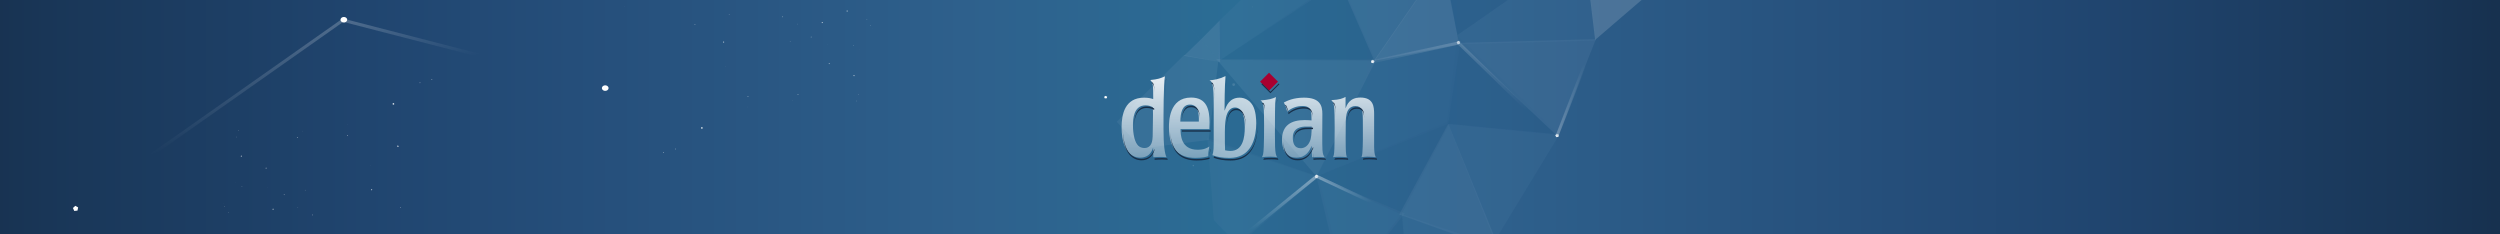 <?xml version="1.0" encoding="UTF-8" standalone="no"?>
<!-- Created with Inkscape (http://www.inkscape.org/) -->

<svg
   xmlns:i="http://ns.adobe.com/AdobeIllustrator/10.0/"
   xmlns:dc="http://purl.org/dc/elements/1.1/"
   xmlns:cc="http://creativecommons.org/ns#"
   xmlns:rdf="http://www.w3.org/1999/02/22-rdf-syntax-ns#"
   xmlns:svg="http://www.w3.org/2000/svg"
   xmlns="http://www.w3.org/2000/svg"
   xmlns:xlink="http://www.w3.org/1999/xlink"
   xmlns:sodipodi="http://sodipodi.sourceforge.net/DTD/sodipodi-0.dtd"
   xmlns:inkscape="http://www.inkscape.org/namespaces/inkscape"
   width="800"
   height="75"
   id="svg2"
   version="1.1"
   inkscape:version="0.48.3.1 r9886"
   sodipodi:docname="sharp_installer_800x75_style_1.svg"
   inkscape:export-filename="../png/sharp_installer_800x75_style_1.png"
   inkscape:export-xdpi="90"
   inkscape:export-ydpi="90">
  <rect width="100%" height="100%" fill="#808080" stroke="none"/>
  <defs
     id="defs4">
    <linearGradient
       id="linearGradient3935">
      <stop
         style="stop-color:#2b6d95;stop-opacity:1"
         offset="0"
         id="stop3937" />
      <stop
         style="stop-color:#2e608c;stop-opacity:1"
         offset="0.15"
         id="stop3939" />
      <stop
         style="stop-color:#254e7a;stop-opacity:1"
         offset="0.369"
         id="stop3941" />
      <stop
         id="stop3943"
         offset="0.484"
         style="stop-color:#20456f;stop-opacity:1" />
      <stop
         style="stop-color:#193657;stop-opacity:1"
         offset="0.663"
         id="stop3945" />
      <stop
         id="stop3947"
         offset="1"
         style="stop-color:#070e18;stop-opacity:1" />
    </linearGradient>
    <linearGradient
       inkscape:collect="always"
       id="linearGradient8094">
      <stop
         style="stop-color:#ffffff;stop-opacity:1;"
         offset="0"
         id="stop8096" />
      <stop
         style="stop-color:#ffffff;stop-opacity:0;"
         offset="1"
         id="stop8098" />
    </linearGradient>
    <linearGradient
       inkscape:collect="always"
       id="linearGradient8070">
      <stop
         style="stop-color:#ffffff;stop-opacity:1;"
         offset="0"
         id="stop8072" />
      <stop
         style="stop-color:#ffffff;stop-opacity:0;"
         offset="1"
         id="stop8074" />
    </linearGradient>
    <linearGradient
       inkscape:collect="always"
       id="linearGradient7850">
      <stop
         style="stop-color:#ffffff;stop-opacity:1;"
         offset="0"
         id="stop7852" />
      <stop
         style="stop-color:#ffffff;stop-opacity:0;"
         offset="1"
         id="stop7854" />
    </linearGradient>
    <linearGradient
       inkscape:collect="always"
       id="linearGradient7842">
      <stop
         style="stop-color:#ffffff;stop-opacity:1;"
         offset="0"
         id="stop7844" />
      <stop
         style="stop-color:#ffffff;stop-opacity:0;"
         offset="1"
         id="stop7846" />
    </linearGradient>
    <radialGradient
       inkscape:collect="always"
       xlink:href="#linearGradient5803"
       id="radialGradient4642"
       gradientUnits="userSpaceOnUse"
       gradientTransform="matrix(1.281,0,6.9804562e-5,1.054,-6726.936,3225.555)"
       cx="5475.293"
       cy="-2571.648"
       fx="5475.293"
       fy="-2571.648"
       r="1310.216" />
    <linearGradient
       id="linearGradient5803">
      <stop
         id="stop5805"
         offset="0"
         style="stop-color:#2b6d95;stop-opacity:1" />
      <stop
         id="stop5807"
         offset="0.15"
         style="stop-color:#2e608c;stop-opacity:0.996" />
      <stop
         id="stop5809"
         offset="0.369"
         style="stop-color:#254e7a;stop-opacity:0.996" />
      <stop
         style="stop-color:#20456f;stop-opacity:0.996;"
         offset="0.484"
         id="stop5811" />
      <stop
         id="stop5813"
         offset="0.663"
         style="stop-color:#193657;stop-opacity:0.996;" />
      <stop
         style="stop-color:#070e18;stop-opacity:0.996;"
         offset="1"
         id="stop5815" />
    </linearGradient>
    <linearGradient
       inkscape:collect="always"
       xlink:href="#linearGradient3935"
       id="linearGradient4468"
       x1="699.22"
       y1="739.301"
       x2="1271.923"
       y2="739.301"
       gradientUnits="userSpaceOnUse"
       spreadMethod="reflect"
       gradientTransform="translate(0.989,0.998)" />
    <linearGradient
       inkscape:collect="always"
       xlink:href="#linearGradient4197"
       id="linearGradient4799"
       gradientUnits="userSpaceOnUse"
       x1="1672.439"
       y1="1421.986"
       x2="1672.753"
       y2="1565.952" />
    <linearGradient
       inkscape:collect="always"
       id="linearGradient4197">
      <stop
         style="stop-color:#ffffff;stop-opacity:1"
         offset="0"
         id="stop4199" />
      <stop
         style="stop-color:#ffffff;stop-opacity:0"
         offset="1"
         id="stop4201" />
    </linearGradient>
    <linearGradient
       inkscape:collect="always"
       xlink:href="#linearGradient4197"
       id="linearGradient6220"
       gradientUnits="userSpaceOnUse"
       x1="1672.439"
       y1="1421.986"
       x2="1672.753"
       y2="1565.952" />
    <linearGradient
       inkscape:collect="always"
       xlink:href="#linearGradient4197"
       id="linearGradient6323"
       gradientUnits="userSpaceOnUse"
       x1="1672.439"
       y1="1421.986"
       x2="1672.753"
       y2="1565.952" />
    <linearGradient
       inkscape:collect="always"
       xlink:href="#linearGradient4197"
       id="linearGradient6325"
       gradientUnits="userSpaceOnUse"
       x1="1672.439"
       y1="1421.986"
       x2="1672.753"
       y2="1565.952" />
    <linearGradient
       inkscape:collect="always"
       xlink:href="#linearGradient4197"
       id="linearGradient6327"
       gradientUnits="userSpaceOnUse"
       x1="1676.383"
       y1="1398.32"
       x2="1615.561"
       y2="1621.171" />
    <linearGradient
       inkscape:collect="always"
       xlink:href="#linearGradient4197"
       id="linearGradient6329"
       gradientUnits="userSpaceOnUse"
       x1="1672.439"
       y1="1421.986"
       x2="1672.753"
       y2="1565.952" />
    <linearGradient
       inkscape:collect="always"
       xlink:href="#linearGradient4197"
       id="linearGradient6331"
       gradientUnits="userSpaceOnUse"
       x1="1672.439"
       y1="1421.986"
       x2="1672.753"
       y2="1565.952" />
    <linearGradient
       inkscape:collect="always"
       xlink:href="#linearGradient4197"
       id="linearGradient6333"
       gradientUnits="userSpaceOnUse"
       x1="1672.439"
       y1="1421.986"
       x2="1672.753"
       y2="1565.952" />
    <linearGradient
       inkscape:collect="always"
       xlink:href="#linearGradient4197"
       id="linearGradient6335"
       gradientUnits="userSpaceOnUse"
       x1="1672.439"
       y1="1421.986"
       x2="1672.753"
       y2="1565.952" />
    <radialGradient
       inkscape:collect="always"
       xlink:href="#linearGradient5803-0"
       id="radialGradient4317"
       gradientUnits="userSpaceOnUse"
       gradientTransform="matrix(1.284,5.4436389e-8,-5.3508998e-8,1.262,-64.922,-61.776)"
       cx="228.371"
       cy="235.425"
       fx="228.371"
       fy="235.425"
       r="189.575" />
    <linearGradient
       id="linearGradient5803-0">
      <stop
         id="stop5805-7"
         offset="0"
         style="stop-color:#2b6d95;stop-opacity:1" />
      <stop
         id="stop5807-0"
         offset="0.15"
         style="stop-color:#2e608c;stop-opacity:0.996" />
      <stop
         id="stop5809-2"
         offset="0.369"
         style="stop-color:#254e7a;stop-opacity:0.996" />
      <stop
         style="stop-color:#20456f;stop-opacity:0.996;"
         offset="0.484"
         id="stop5811-6" />
      <stop
         id="stop5813-1"
         offset="0.663"
         style="stop-color:#193657;stop-opacity:0.996;" />
      <stop
         style="stop-color:#070e18;stop-opacity:0.996;"
         offset="1"
         id="stop5815-6" />
    </linearGradient>
    <clipPath
       clipPathUnits="userSpaceOnUse"
       id="clipPath7824">
      <rect
         ry="0"
         rx="0"
         y="403.828"
         x="-3580.592"
         height="258.019"
         width="2637.826"
         id="rect7826"
         style="fill:url(#linearGradient7828);fill-opacity:1;stroke:none" />
    </clipPath>
    <linearGradient
       inkscape:collect="always"
       xlink:href="#linearGradient5803-0"
       id="linearGradient7828"
       gradientUnits="userSpaceOnUse"
       spreadMethod="reflect"
       x1="699.22"
       y1="739.301"
       x2="1271.923"
       y2="739.301"
       gradientTransform="matrix(3.282,0,0,3.282,-4580.824,-1929.989)" />
    <linearGradient
       inkscape:collect="always"
       xlink:href="#linearGradient7842"
       id="linearGradient7848"
       x1="789.793"
       y1="663.008"
       x2="772.52"
       y2="742.366"
       gradientUnits="userSpaceOnUse" />
    <linearGradient
       inkscape:collect="always"
       xlink:href="#linearGradient7850"
       id="linearGradient7856"
       x1="713.889"
       y1="754.794"
       x2="720.144"
       y2="782.317"
       gradientUnits="userSpaceOnUse" />
    <linearGradient
       inkscape:collect="always"
       xlink:href="#linearGradient8070"
       id="linearGradient8076"
       x1="379.923"
       y1="641.072"
       x2="411.348"
       y2="743.824"
       gradientUnits="userSpaceOnUse"
       gradientTransform="translate(-0.315,0.258)" />
    <linearGradient
       inkscape:collect="always"
       xlink:href="#linearGradient8094"
       id="linearGradient8100"
       x1="737.954"
       y1="679.597"
       x2="710.168"
       y2="726.452"
       gradientUnits="userSpaceOnUse"
       gradientTransform="matrix(-0.906,0.624,-0.659,-0.857,1930.509,912.513)" />
    <clipPath
       clipPathUnits="userSpaceOnUse"
       id="clipPath4406">
      <rect
         ry="0"
         rx="0"
         y="712.005"
         x="305.714"
         height="75"
         width="800"
         id="rect4408"
         style="fill:url(#linearGradient4410);fill-opacity:1;stroke:none" />
    </clipPath>
    <linearGradient
       inkscape:collect="always"
       xlink:href="#linearGradient5803-0"
       id="linearGradient4410"
       gradientUnits="userSpaceOnUse"
       gradientTransform="translate(0.989,0.998)"
       spreadMethod="reflect"
       x1="699.22"
       y1="739.301"
       x2="1271.923"
       y2="739.301" />
  </defs>
  <sodipodi:namedview
     id="base"
     pagecolor="#ffffff"
     bordercolor="#666666"
     borderopacity="1.0"
     inkscape:pageopacity="0.0"
     inkscape:pageshadow="2"
     inkscape:zoom="1.09"
     inkscape:cx="400"
     inkscape:cy="37.5"
     inkscape:document-units="px"
     inkscape:current-layer="layer1"
     showgrid="false"
     fit-margin-top="0"
     fit-margin-left="0"
     fit-margin-right="0"
     fit-margin-bottom="0"
     borderlayer="true"
     inkscape:window-width="1024"
     inkscape:window-height="714"
     inkscape:window-x="0"
     inkscape:window-y="0"
     inkscape:window-maximized="1" />
  <g
     inkscape:label="Camada 1"
     inkscape:groupmode="layer"
     id="layer1"
     transform="translate(-305.714,-712.005)">
    <rect
       style="fill:url(#linearGradient4468);fill-opacity:1;stroke:none"
       id="rect3692"
       width="800"
       height="75"
       x="305.714"
       y="712.005"
       rx="0"
       ry="0" />
    <path
       sodipodi:type="star"
       style="fill:#ffffff;fill-opacity:1;stroke:none"
       id="path21228"
       sodipodi:sides="5"
       sodipodi:cx="471.53159"
       sodipodi:cy="932.66174"
       sodipodi:r1="27.953009"
       sodipodi:r2="22.61446"
       sodipodi:arg1="2.0943951"
       sodipodi:arg2="2.7227136"
       inkscape:flatsided="true"
       inkscape:rounded="0"
       inkscape:randomized="0"
       d="m 457.555,956.87 -13.366,-30.02 24.42,-21.988 28.458,16.43 -6.832,32.143 z"
       transform="matrix(0.004,-0.006,0.008,0.004,423.692,757.884)"
       inkscape:transform-center-x="0.071302459"
       inkscape:transform-center-y="-0.14191341" />
    <path
       inkscape:transform-center-y="0.017809202"
       inkscape:transform-center-x="-0.088067105"
       transform="matrix(0.035,-0.05,0.06,0.029,372.907,775.485)"
       d="m 493.447,179.851 -1.961,-0.753 0.11,-2.098 2.029,-0.544 1.144,1.762 z"
       inkscape:randomized="0"
       inkscape:rounded="0"
       inkscape:flatsided="true"
       sodipodi:arg2="1.9373155"
       sodipodi:arg1="1.3089969"
       sodipodi:r2="1.4456528"
       sodipodi:r1="1.7869252"
       sodipodi:cy="178.12453"
       sodipodi:cx="492.98456"
       sodipodi:sides="5"
       id="path21234"
       style="fill:#ffffff;fill-opacity:1;stroke:none"
       sodipodi:type="star" />
    <path
       sodipodi:type="star"
       style="fill:#ffffff;fill-opacity:1;stroke:none"
       id="path21238"
       sodipodi:sides="5"
       sodipodi:cx="434.90988"
       sodipodi:cy="182.89185"
       sodipodi:r1="1.6924537"
       sodipodi:r2="1.369224"
       sodipodi:arg1="0.78539816"
       sodipodi:arg2="1.4137167"
       inkscape:flatsided="true"
       inkscape:rounded="0"
       inkscape:randomized="0"
       d="m 436.107,184.089 -1.965,0.311 -0.903,-1.773 1.407,-1.407 1.773,0.903 z"
       transform="matrix(0.067,-0.015,0.019,0.055,407.495,734.977)"
       inkscape:transform-center-x="-0.0033252964"
       inkscape:transform-center-y="0.096511147" />
    <path
       sodipodi:type="star"
       style="fill:#ffffff;fill-opacity:1;stroke:none"
       id="path21240"
       sodipodi:sides="5"
       sodipodi:cx="492.98456"
       sodipodi:cy="178.12453"
       sodipodi:r1="1.7869252"
       sodipodi:r2="1.4456528"
       sodipodi:arg1="1.3089969"
       sodipodi:arg2="1.9373155"
       inkscape:flatsided="true"
       inkscape:rounded="0"
       inkscape:randomized="0"
       d="m 493.447,179.851 -1.961,-0.753 0.11,-2.098 2.029,-0.544 1.144,1.762 z"
       transform="matrix(0.067,-0.015,0.019,0.055,407.495,734.977)"
       inkscape:transform-center-x="0.038901869"
       inkscape:transform-center-y="-0.067398277" />
    <path
       sodipodi:type="star"
       style="fill:#ffffff;fill-opacity:1;stroke:none"
       id="path21244"
       sodipodi:sides="5"
       sodipodi:cx="471.53159"
       sodipodi:cy="932.66174"
       sodipodi:r1="27.953009"
       sodipodi:r2="22.61446"
       sodipodi:arg1="2.0943951"
       sodipodi:arg2="2.7227136"
       inkscape:flatsided="true"
       inkscape:rounded="0"
       inkscape:randomized="0"
       d="m 457.555,956.87 -13.366,-30.02 24.42,-21.988 28.458,16.43 -6.832,32.143 z"
       transform="matrix(-0.001,0.003,-0.004,-0.001,438.024,777.851)"
       inkscape:transform-center-x="-0.10283002"
       inkscape:transform-center-y="-0.00078073055" />
    <path
       inkscape:transform-center-y="-0.00033407524"
       inkscape:transform-center-x="-0.037126712"
       transform="matrix(-4.8283123e-4,0.001,-0.001,-4.0102355e-4,418.06,751.854)"
       d="m 457.555,956.87 -13.366,-30.02 24.42,-21.988 28.458,16.43 -6.832,32.143 z"
       inkscape:randomized="0"
       inkscape:rounded="0"
       inkscape:flatsided="true"
       sodipodi:arg2="2.7227136"
       sodipodi:arg1="2.0943951"
       sodipodi:r2="22.61446"
       sodipodi:r1="27.953009"
       sodipodi:cy="932.66174"
       sodipodi:cx="471.53159"
       sodipodi:sides="5"
       id="path21246"
       style="fill:#ffffff;fill-opacity:1;stroke:none"
       sodipodi:type="star" />
    <path
       sodipodi:type="star"
       style="fill:#ffffff;fill-opacity:1;stroke:none"
       id="path21248"
       sodipodi:sides="5"
       sodipodi:cx="490.60089"
       sodipodi:cy="1184.0297"
       sodipodi:r1="5.4820361"
       sodipodi:r2="4.4350605"
       sodipodi:arg1="1.8325957"
       sodipodi:arg2="2.4609142"
       inkscape:flatsided="true"
       inkscape:rounded="0"
       inkscape:randomized="0"
       d="m 489.182,1189.325 -4.056,-5.008 3.51,-5.405 6.225,1.668 0.337,6.436 z"
       transform="matrix(0.029,-0.015,0.018,0.024,389.103,751.678)"
       inkscape:transform-center-x="-0.066578639"
       inkscape:transform-center-y="-0.093778179" />
    <path
       sodipodi:type="star"
       style="fill:#ffffff;fill-opacity:1;stroke:none"
       id="path21252"
       sodipodi:sides="5"
       sodipodi:cx="471.53159"
       sodipodi:cy="932.66174"
       sodipodi:r1="27.953009"
       sodipodi:r2="22.61446"
       sodipodi:arg1="2.0943951"
       sodipodi:arg2="2.7227136"
       inkscape:flatsided="true"
       inkscape:rounded="0"
       inkscape:randomized="0"
       d="m 457.555,956.87 -13.366,-30.02 24.42,-21.988 28.458,16.43 -6.832,32.143 z"
       transform="matrix(0.004,8.080703e-4,-9.7291442e-4,0.004,415.877,751.237)"
       inkscape:transform-center-x="0.02990377"
       inkscape:transform-center-y="-0.074670883" />
    <path
       inkscape:transform-center-y="-0.026971681"
       inkscape:transform-center-x="0.010757321"
       transform="matrix(0.002,2.9147581e-4,-3.5093608e-4,0.001,401.897,752.869)"
       d="m 457.555,956.87 -13.366,-30.02 24.42,-21.988 28.458,16.43 -6.832,32.143 z"
       inkscape:randomized="0"
       inkscape:rounded="0"
       inkscape:flatsided="true"
       sodipodi:arg2="2.7227136"
       sodipodi:arg1="2.0943951"
       sodipodi:r2="22.61446"
       sodipodi:r1="27.953009"
       sodipodi:cy="932.66174"
       sodipodi:cx="471.53159"
       sodipodi:sides="5"
       id="path21254"
       style="fill:#ffffff;fill-opacity:1;stroke:none"
       sodipodi:type="star" />
    <path
       sodipodi:type="star"
       style="fill:#ffffff;fill-opacity:1;stroke:none"
       id="path21258"
       sodipodi:sides="5"
       sodipodi:cx="471.53159"
       sodipodi:cy="932.66174"
       sodipodi:r1="27.953009"
       sodipodi:r2="22.61446"
       sodipodi:arg1="2.0943951"
       sodipodi:arg2="2.7227136"
       inkscape:flatsided="true"
       inkscape:rounded="0"
       inkscape:randomized="0"
       d="m 457.555,956.87 -13.366,-30.02 24.42,-21.988 28.458,16.43 -6.832,32.143 z"
       transform="matrix(-0.001,6.0810799e-4,-7.3216013e-4,-0.001,425.323,765.688)"
       inkscape:transform-center-x="0.020404511"
       inkscape:transform-center-y="-0.017433935" />
    <path
       inkscape:transform-center-y="0.05592985"
       inkscape:transform-center-x="-0.20160524"
       transform="matrix(0.033,0.006,-0.008,0.028,398.597,733.992)"
       d="m 1045.898,187.096 -9.701,-3.724 0.544,-10.377 10.037,-2.69 5.66,8.715 z"
       inkscape:randomized="0"
       inkscape:rounded="0"
       inkscape:flatsided="true"
       sodipodi:arg2="1.9373155"
       sodipodi:arg1="1.3089969"
       sodipodi:r2="7.15132"
       sodipodi:r1="8.8395176"
       sodipodi:cy="178.55792"
       sodipodi:cx="1043.6104"
       sodipodi:sides="5"
       id="path21262"
       style="fill:#ffffff;fill-opacity:1;stroke:none"
       sodipodi:type="star" />
    <path
       inkscape:transform-center-y="-0.040444023"
       inkscape:transform-center-x="-0.090747669"
       transform="matrix(-0.002,-0.004,0.005,-0.002,387.147,769.551)"
       d="m 457.555,956.87 -13.366,-30.02 24.42,-21.988 28.458,16.43 -6.832,32.143 z"
       inkscape:randomized="0"
       inkscape:rounded="0"
       inkscape:flatsided="true"
       sodipodi:arg2="2.7227136"
       sodipodi:arg1="2.0943951"
       sodipodi:r2="22.61446"
       sodipodi:r1="27.953009"
       sodipodi:cy="932.66174"
       sodipodi:cx="471.53159"
       sodipodi:sides="5"
       id="path21284"
       style="fill:#ffffff;fill-opacity:1;stroke:none"
       sodipodi:type="star" />
    <path
       sodipodi:type="star"
       style="fill:#ffffff;fill-opacity:1;stroke:none"
       id="path21286"
       sodipodi:sides="5"
       sodipodi:cx="471.53159"
       sodipodi:cy="932.66174"
       sodipodi:r1="27.953009"
       sodipodi:r2="22.61446"
       sodipodi:arg1="2.0943951"
       sodipodi:arg2="2.7227136"
       inkscape:flatsided="true"
       inkscape:rounded="0"
       inkscape:randomized="0"
       d="m 457.555,956.87 -13.366,-30.02 24.42,-21.988 28.458,16.43 -6.832,32.143 z"
       transform="matrix(-7.8767143e-4,-0.002,0.002,-6.5421385e-4,399.532,780.052)"
       inkscape:transform-center-x="-0.032731041"
       inkscape:transform-center-y="-0.014545635" />
    <path
       sodipodi:type="star"
       style="fill:#ffffff;fill-opacity:1;stroke:none"
       id="path21288"
       sodipodi:sides="5"
       sodipodi:cx="434.90988"
       sodipodi:cy="182.89185"
       sodipodi:r1="1.6924537"
       sodipodi:r2="1.369224"
       sodipodi:arg1="0.78539816"
       sodipodi:arg2="1.4137167"
       inkscape:flatsided="true"
       inkscape:rounded="0"
       inkscape:randomized="0"
       d="m 436.107,184.089 -1.965,0.311 -0.903,-1.773 1.407,-1.407 1.773,0.903 z"
       transform="matrix(-0.017,-0.033,0.039,-0.014,379.053,796.864)"
       inkscape:transform-center-x="-0.032656726"
       inkscape:transform-center-y="-0.02938698" />
    <path
       sodipodi:type="star"
       style="fill:#ffffff;fill-opacity:1;stroke:none"
       id="path21290"
       sodipodi:sides="5"
       sodipodi:cx="492.98456"
       sodipodi:cy="178.12453"
       sodipodi:r1="1.7869252"
       sodipodi:r2="1.4456528"
       sodipodi:arg1="1.3089969"
       sodipodi:arg2="1.9373155"
       inkscape:flatsided="true"
       inkscape:rounded="0"
       inkscape:randomized="0"
       d="m 493.447,179.851 -1.961,-0.753 0.11,-2.098 2.029,-0.544 1.144,1.762 z"
       transform="matrix(-0.017,-0.033,0.039,-0.014,379.053,796.864)"
       inkscape:transform-center-x="0.012712204"
       inkscape:transform-center-y="0.052527229" />
    <path
       inkscape:transform-center-y="0.00030819959"
       inkscape:transform-center-x="0.060937603"
       transform="matrix(0.015,-0.033,0.04,0.013,367.574,767.827)"
       d="m 436.107,184.089 -1.965,0.311 -0.903,-1.773 1.407,-1.407 1.773,0.903 z"
       inkscape:randomized="0"
       inkscape:rounded="0"
       inkscape:flatsided="true"
       sodipodi:arg2="1.4137167"
       sodipodi:arg1="0.78539816"
       sodipodi:r2="1.369224"
       sodipodi:r1="1.6924537"
       sodipodi:cy="182.89185"
       sodipodi:cx="434.90988"
       sodipodi:sides="5"
       id="path21292"
       style="fill:#ffffff;fill-opacity:1;stroke:none"
       sodipodi:type="star" />
    <path
       inkscape:transform-center-y="-0.022289907"
       inkscape:transform-center-x="-0.043222366"
       transform="matrix(0.015,-0.033,0.04,0.013,367.574,767.827)"
       d="m 493.447,179.851 -1.961,-0.753 0.11,-2.098 2.029,-0.544 1.144,1.762 z"
       inkscape:randomized="0"
       inkscape:rounded="0"
       inkscape:flatsided="true"
       sodipodi:arg2="1.9373155"
       sodipodi:arg1="1.3089969"
       sodipodi:r2="1.4456528"
       sodipodi:r1="1.7869252"
       sodipodi:cy="178.12453"
       sodipodi:cx="492.98456"
       sodipodi:sides="5"
       id="path21294"
       style="fill:#ffffff;fill-opacity:1;stroke:none"
       sodipodi:type="star" />
    <path
       inkscape:transform-center-y="0.062539291"
       inkscape:transform-center-x="0.00111411"
       transform="matrix(0.002,0.002,-0.002,0.001,404.288,770.966)"
       d="m 457.555,956.87 -13.366,-30.02 24.42,-21.988 28.458,16.43 -6.832,32.143 z"
       inkscape:randomized="0"
       inkscape:rounded="0"
       inkscape:flatsided="true"
       sodipodi:arg2="2.7227136"
       sodipodi:arg1="2.0943951"
       sodipodi:r2="22.61446"
       sodipodi:r1="27.953009"
       sodipodi:cy="932.66174"
       sodipodi:cx="471.53159"
       sodipodi:sides="5"
       id="path21298"
       style="fill:#ffffff;fill-opacity:1;stroke:none"
       sodipodi:type="star" />
    <path
       sodipodi:type="star"
       style="fill:#ffffff;fill-opacity:1;stroke:none"
       id="path21300"
       sodipodi:sides="5"
       sodipodi:cx="471.53159"
       sodipodi:cy="932.66174"
       sodipodi:r1="27.953009"
       sodipodi:r2="22.61446"
       sodipodi:arg1="2.0943951"
       sodipodi:arg2="2.7227136"
       inkscape:flatsided="true"
       inkscape:rounded="0"
       inkscape:randomized="0"
       d="m 457.555,956.87 -13.366,-30.02 24.42,-21.988 28.458,16.43 -6.832,32.143 z"
       transform="matrix(5.6481321e-4,6.5377696e-4,-7.8714553e-4,4.6911516e-4,381.494,769.659)"
       inkscape:transform-center-x="0.00043337179"
       inkscape:transform-center-y="0.022523261" />
    <path
       inkscape:transform-center-y="0.043517617"
       inkscape:transform-center-x="-0.05513399"
       transform="matrix(0.002,-0.017,0.021,0.001,370.795,781.496)"
       d="m 489.182,1189.325 -4.056,-5.008 3.51,-5.405 6.225,1.668 0.337,6.436 z"
       inkscape:randomized="0"
       inkscape:rounded="0"
       inkscape:flatsided="true"
       sodipodi:arg2="2.4609142"
       sodipodi:arg1="1.8325957"
       sodipodi:r2="4.4350605"
       sodipodi:r1="5.4820361"
       sodipodi:cy="1184.0297"
       sodipodi:cx="490.60089"
       sodipodi:sides="5"
       id="path21302"
       style="fill:#ffffff;fill-opacity:1;stroke:none"
       sodipodi:type="star" />
    <path
       sodipodi:type="star"
       style="fill:#ffffff;fill-opacity:1;stroke:none"
       id="path21304"
       sodipodi:sides="5"
       sodipodi:cx="471.53159"
       sodipodi:cy="932.66174"
       sodipodi:r1="27.953009"
       sodipodi:r2="22.61446"
       sodipodi:arg1="2.0943951"
       sodipodi:arg2="2.7227136"
       inkscape:flatsided="true"
       inkscape:rounded="0"
       inkscape:randomized="0"
       d="m 457.555,956.87 -13.366,-30.02 24.42,-21.988 28.458,16.43 -6.832,32.143 z"
       transform="matrix(0.005,-0.004,0.004,0.004,387.01,777.103)"
       inkscape:transform-center-x="-0.11580113"
       inkscape:transform-center-y="-0.040564529" />
    <path
       inkscape:transform-center-y="-0.01667287"
       inkscape:transform-center-x="-0.047635095"
       transform="matrix(0.002,-0.001,0.002,0.002,380.328,770.331)"
       d="m 457.555,956.87 -13.366,-30.02 24.42,-21.988 28.458,16.43 -6.832,32.143 z"
       inkscape:randomized="0"
       inkscape:rounded="0"
       inkscape:flatsided="true"
       sodipodi:arg2="2.7227136"
       sodipodi:arg1="2.0943951"
       sodipodi:r2="22.61446"
       sodipodi:r1="27.953009"
       sodipodi:cy="932.66174"
       sodipodi:cx="471.53159"
       sodipodi:sides="5"
       id="path21306"
       style="fill:#ffffff;fill-opacity:1;stroke:none"
       sodipodi:type="star" />
    <path
       sodipodi:type="star"
       style="fill:#ffffff;fill-opacity:1;stroke:none"
       id="path21308"
       sodipodi:sides="5"
       sodipodi:cx="471.53159"
       sodipodi:cy="932.66174"
       sodipodi:r1="27.953009"
       sodipodi:r2="22.61446"
       sodipodi:arg1="2.0943951"
       sodipodi:arg2="2.7227136"
       inkscape:flatsided="true"
       inkscape:rounded="0"
       inkscape:randomized="0"
       d="m 457.555,956.87 -13.366,-30.02 24.42,-21.988 28.458,16.43 -6.832,32.143 z"
       transform="matrix(7.3514241e-4,-5.2409872e-4,6.3101325e-4,6.1058489e-4,376.186,776.674)"
       inkscape:transform-center-x="-0.017178255"
       inkscape:transform-center-y="-0.0060441723" />
    <path
       inkscape:transform-center-y="-0.011945414"
       inkscape:transform-center-x="-0.011257195"
       transform="matrix(-1.4757483e-4,7.9527929e-4,-9.5751387e-4,-1.2257072e-4,392.394,771.736)"
       d="m 457.555,956.87 -13.366,-30.02 24.42,-21.988 28.458,16.43 -6.832,32.143 z"
       inkscape:randomized="0"
       inkscape:rounded="0"
       inkscape:flatsided="true"
       sodipodi:arg2="2.7227136"
       sodipodi:arg1="2.0943951"
       sodipodi:r2="22.61446"
       sodipodi:r1="27.953009"
       sodipodi:cy="932.66174"
       sodipodi:cx="471.53159"
       sodipodi:sides="5"
       id="path21312"
       style="fill:#ffffff;fill-opacity:1;stroke:none"
       sodipodi:type="star" />
    <path
       sodipodi:type="star"
       style="fill:#ffffff;fill-opacity:1;stroke:none"
       id="path21314"
       sodipodi:sides="5"
       sodipodi:cx="490.60089"
       sodipodi:cy="1184.0297"
       sodipodi:r1="5.4820361"
       sodipodi:r2="4.4350605"
       sodipodi:arg1="1.8325957"
       sodipodi:arg2="2.4609142"
       inkscape:flatsided="true"
       inkscape:rounded="0"
       inkscape:randomized="0"
       d="m 489.182,1189.325 -4.056,-5.008 3.51,-5.405 6.225,1.668 0.337,6.436 z"
       transform="matrix(0.016,-0.011,0.014,0.013,381.313,770.799)"
       inkscape:transform-center-x="0.0090052655"
       inkscape:transform-center-y="-0.08879176" />
    <path
       sodipodi:type="star"
       style="fill:#ffffff;fill-opacity:1;stroke:none"
       id="path21316"
       sodipodi:sides="5"
       sodipodi:cx="1043.6104"
       sodipodi:cy="178.55792"
       sodipodi:r1="8.8395176"
       sodipodi:r2="7.15132"
       sodipodi:arg1="1.3089969"
       sodipodi:arg2="1.9373155"
       inkscape:flatsided="true"
       inkscape:rounded="0"
       inkscape:randomized="0"
       d="m 1045.898,187.096 -9.701,-3.724 0.544,-10.377 10.037,-2.69 5.66,8.715 z"
       transform="matrix(0.016,-0.011,0.014,0.013,363.731,771.124)"
       inkscape:transform-center-x="0.038641306"
       inkscape:transform-center-y="0.11992719" />
    <path
       transform="matrix(0.052,-0.075,0.09,0.043,306.653,739.867)"
       d="m 748.105,785.853 c 0,5.686 -4.609,10.295 -10.295,10.295 -5.686,0 -10.295,-4.609 -10.295,-10.295 0,-5.686 4.609,-10.295 10.295,-10.295 5.686,0 10.295,4.609 10.295,10.295 z"
       sodipodi:ry="10.295016"
       sodipodi:rx="10.295016"
       sodipodi:cy="785.85291"
       sodipodi:cx="737.80951"
       id="path5327"
       style="fill:#ffffff;fill-opacity:0.996;stroke:none"
       sodipodi:type="arc" />
    <path
       sodipodi:type="arc"
       style="fill:#ffffff;fill-opacity:0.996;stroke:none"
       id="path7194"
       sodipodi:cx="737.80951"
       sodipodi:cy="785.85291"
       sodipodi:rx="10.295016"
       sodipodi:ry="10.295016"
       d="m 748.105,785.853 c 0,5.686 -4.609,10.295 -10.295,10.295 -5.686,0 -10.295,-4.609 -10.295,-10.295 0,-5.686 4.609,-10.295 10.295,-10.295 5.686,0 10.295,4.609 10.295,10.295 z"
       transform="matrix(-0.052,0.075,-0.09,-0.043,608.479,718.655)" />
    <path
       inkscape:transform-center-y="0.075490696"
       inkscape:transform-center-x="-0.37332708"
       d="m 1818.858,353.823 -5.123,-1.966 0.287,-5.48 5.3,-1.42 2.989,4.602 z"
       inkscape:randomized="0"
       inkscape:rounded="0"
       inkscape:flatsided="true"
       sodipodi:arg2="1.9373155"
       sodipodi:arg1="1.3089969"
       sodipodi:r2="3.7763178"
       sodipodi:r1="4.6677856"
       sodipodi:cy="349.31476"
       sodipodi:cx="1817.6503"
       sodipodi:sides="5"
       id="path7198"
       style="fill:#ffffff;fill-opacity:1;stroke:none"
       sodipodi:type="star"
       transform="matrix(-0.056,0.081,-0.097,-0.047,795.2,612.305)" />
    <path
       sodipodi:type="star"
       style="fill:#ffffff;fill-opacity:1;stroke:none"
       id="path7202"
       sodipodi:sides="5"
       sodipodi:cx="471.53159"
       sodipodi:cy="932.66174"
       sodipodi:r1="27.953009"
       sodipodi:r2="22.61446"
       sodipodi:arg1="2.0943951"
       sodipodi:arg2="2.7227136"
       inkscape:flatsided="true"
       inkscape:rounded="0"
       inkscape:randomized="0"
       d="m 457.555,956.87 -13.366,-30.02 24.42,-21.988 28.458,16.43 -6.832,32.143 z"
       transform="matrix(-0.002,0.002,-0.003,-0.001,542.785,716.734)"
       inkscape:transform-center-x="0.025789116"
       inkscape:transform-center-y="-0.051183192" />
    <path
       sodipodi:type="star"
       style="fill:#ffffff;fill-opacity:1;stroke:none"
       id="path7204"
       sodipodi:sides="5"
       sodipodi:cx="492.98456"
       sodipodi:cy="178.12453"
       sodipodi:r1="1.7869252"
       sodipodi:r2="1.4456528"
       sodipodi:arg1="1.3089969"
       sodipodi:arg2="1.9373155"
       inkscape:flatsided="true"
       inkscape:rounded="0"
       inkscape:randomized="0"
       d="m 493.447,179.851 -1.961,-0.753 0.11,-2.098 2.029,-0.544 1.144,1.762 z"
       transform="matrix(-0.035,0.05,-0.06,-0.029,589.013,722.716)"
       inkscape:transform-center-x="-0.088067105"
       inkscape:transform-center-y="0.017809202" />
    <path
       inkscape:transform-center-y="0.030626624"
       inkscape:transform-center-x="0.004819982"
       transform="matrix(-0.001,3.3149855e-4,-3.991232e-4,-0.001,506.367,714.722)"
       d="m 457.555,956.87 -13.366,-30.02 24.42,-21.988 28.458,16.43 -6.832,32.143 z"
       inkscape:randomized="0"
       inkscape:rounded="0"
       inkscape:flatsided="true"
       sodipodi:arg2="2.7227136"
       sodipodi:arg1="2.0943951"
       sodipodi:r2="22.61446"
       sodipodi:r1="27.953009"
       sodipodi:cy="932.66174"
       sodipodi:cx="471.53159"
       sodipodi:sides="5"
       id="path7206"
       style="fill:#ffffff;fill-opacity:1;stroke:none"
       sodipodi:type="star" />
    <path
       inkscape:transform-center-y="0.096511147"
       inkscape:transform-center-x="-0.0033252964"
       transform="matrix(-0.067,0.015,-0.019,-0.055,554.425,763.224)"
       d="m 436.107,184.089 -1.965,0.311 -0.903,-1.773 1.407,-1.407 1.773,0.903 z"
       inkscape:randomized="0"
       inkscape:rounded="0"
       inkscape:flatsided="true"
       sodipodi:arg2="1.4137167"
       sodipodi:arg1="0.78539816"
       sodipodi:r2="1.369224"
       sodipodi:r1="1.6924537"
       sodipodi:cy="182.89185"
       sodipodi:cx="434.90988"
       sodipodi:sides="5"
       id="path7208"
       style="fill:#ffffff;fill-opacity:1;stroke:none"
       sodipodi:type="star" />
    <path
       inkscape:transform-center-y="-0.067398277"
       inkscape:transform-center-x="0.038901869"
       transform="matrix(-0.067,0.015,-0.019,-0.055,554.425,763.224)"
       d="m 493.447,179.851 -1.961,-0.753 0.11,-2.098 2.029,-0.544 1.144,1.762 z"
       inkscape:randomized="0"
       inkscape:rounded="0"
       inkscape:flatsided="true"
       sodipodi:arg2="1.9373155"
       sodipodi:arg1="1.3089969"
       sodipodi:r2="1.4456528"
       sodipodi:r1="1.7869252"
       sodipodi:cy="178.12453"
       sodipodi:cx="492.98456"
       sodipodi:sides="5"
       id="path7210"
       style="fill:#ffffff;fill-opacity:1;stroke:none"
       sodipodi:type="star" />
    <path
       inkscape:transform-center-y="-0.00078073055"
       inkscape:transform-center-x="-0.10283002"
       transform="matrix(0.001,-0.003,0.004,0.001,523.897,720.35)"
       d="m 457.555,956.87 -13.366,-30.02 24.42,-21.988 28.458,16.43 -6.832,32.143 z"
       inkscape:randomized="0"
       inkscape:rounded="0"
       inkscape:flatsided="true"
       sodipodi:arg2="2.7227136"
       sodipodi:arg1="2.0943951"
       sodipodi:r2="22.61446"
       sodipodi:r1="27.953009"
       sodipodi:cy="932.66174"
       sodipodi:cx="471.53159"
       sodipodi:sides="5"
       id="path7212"
       style="fill:#ffffff;fill-opacity:1;stroke:none"
       sodipodi:type="star" />
    <path
       sodipodi:type="star"
       style="fill:#ffffff;fill-opacity:1;stroke:none"
       id="path7214"
       sodipodi:sides="5"
       sodipodi:cx="471.53159"
       sodipodi:cy="932.66174"
       sodipodi:r1="27.953009"
       sodipodi:r2="22.61446"
       sodipodi:arg1="2.0943951"
       sodipodi:arg2="2.7227136"
       inkscape:flatsided="true"
       inkscape:rounded="0"
       inkscape:randomized="0"
       d="m 457.555,956.87 -13.366,-30.02 24.42,-21.988 28.458,16.43 -6.832,32.143 z"
       transform="matrix(4.8283123e-4,-0.001,0.001,4.0102355e-4,543.86,746.348)"
       inkscape:transform-center-x="-0.037126712"
       inkscape:transform-center-y="-0.00033407524" />
    <path
       inkscape:transform-center-y="-0.093778179"
       inkscape:transform-center-x="-0.066578639"
       transform="matrix(-0.029,0.015,-0.018,-0.024,572.817,746.524)"
       d="m 489.182,1189.325 -4.056,-5.008 3.51,-5.405 6.225,1.668 0.337,6.436 z"
       inkscape:randomized="0"
       inkscape:rounded="0"
       inkscape:flatsided="true"
       sodipodi:arg2="2.4609142"
       sodipodi:arg1="1.8325957"
       sodipodi:r2="4.4350605"
       sodipodi:r1="5.4820361"
       sodipodi:cy="1184.0297"
       sodipodi:cx="490.60089"
       sodipodi:sides="5"
       id="path7216"
       style="fill:#ffffff;fill-opacity:1;stroke:none"
       sodipodi:type="star" />
    <path
       inkscape:transform-center-y="-0.074670883"
       inkscape:transform-center-x="0.02990377"
       transform="matrix(-0.004,-8.080703e-4,9.7291442e-4,-0.004,546.044,746.965)"
       d="m 457.555,956.87 -13.366,-30.02 24.42,-21.988 28.458,16.43 -6.832,32.143 z"
       inkscape:randomized="0"
       inkscape:rounded="0"
       inkscape:flatsided="true"
       sodipodi:arg2="2.7227136"
       sodipodi:arg1="2.0943951"
       sodipodi:r2="22.61446"
       sodipodi:r1="27.953009"
       sodipodi:cy="932.66174"
       sodipodi:cx="471.53159"
       sodipodi:sides="5"
       id="path7218"
       style="fill:#ffffff;fill-opacity:1;stroke:none"
       sodipodi:type="star" />
    <path
       sodipodi:type="star"
       style="fill:#ffffff;fill-opacity:1;stroke:none"
       id="path7220"
       sodipodi:sides="5"
       sodipodi:cx="471.53159"
       sodipodi:cy="932.66174"
       sodipodi:r1="27.953009"
       sodipodi:r2="22.61446"
       sodipodi:arg1="2.0943951"
       sodipodi:arg2="2.7227136"
       inkscape:flatsided="true"
       inkscape:rounded="0"
       inkscape:randomized="0"
       d="m 457.555,956.87 -13.366,-30.02 24.42,-21.988 28.458,16.43 -6.832,32.143 z"
       transform="matrix(-0.002,-2.9147581e-4,3.5093608e-4,-0.001,560.023,745.332)"
       inkscape:transform-center-x="0.010757321"
       inkscape:transform-center-y="-0.026971681" />
    <path
       inkscape:transform-center-y="-0.017433935"
       inkscape:transform-center-x="0.020404511"
       transform="matrix(0.001,-6.0810799e-4,7.3216013e-4,0.001,536.597,732.513)"
       d="m 457.555,956.87 -13.366,-30.02 24.42,-21.988 28.458,16.43 -6.832,32.143 z"
       inkscape:randomized="0"
       inkscape:rounded="0"
       inkscape:flatsided="true"
       sodipodi:arg2="2.7227136"
       sodipodi:arg1="2.0943951"
       sodipodi:r2="22.61446"
       sodipodi:r1="27.953009"
       sodipodi:cy="932.66174"
       sodipodi:cx="471.53159"
       sodipodi:sides="5"
       id="path7222"
       style="fill:#ffffff;fill-opacity:1;stroke:none"
       sodipodi:type="star" />
    <path
       sodipodi:type="star"
       style="fill:#ffffff;fill-opacity:1;stroke:none"
       id="path7226"
       sodipodi:sides="5"
       sodipodi:cx="1043.6104"
       sodipodi:cy="178.55792"
       sodipodi:r1="8.8395176"
       sodipodi:r2="7.15132"
       sodipodi:arg1="1.3089969"
       sodipodi:arg2="1.9373155"
       inkscape:flatsided="true"
       inkscape:rounded="0"
       inkscape:randomized="0"
       d="m 1045.898,187.096 -9.701,-3.724 0.544,-10.377 10.037,-2.69 5.66,8.715 z"
       transform="matrix(-0.033,-0.006,0.008,-0.028,563.324,764.209)"
       inkscape:transform-center-x="-0.20160524"
       inkscape:transform-center-y="0.05592985" />
    <path
       sodipodi:type="star"
       style="fill:#ffffff;fill-opacity:1;stroke:none"
       id="path7228"
       sodipodi:sides="5"
       sodipodi:cx="471.53159"
       sodipodi:cy="932.66174"
       sodipodi:r1="27.953009"
       sodipodi:r2="22.61446"
       sodipodi:arg1="2.0943951"
       sodipodi:arg2="2.7227136"
       inkscape:flatsided="true"
       inkscape:rounded="0"
       inkscape:randomized="0"
       d="m 457.555,956.87 -13.366,-30.02 24.42,-21.988 28.458,16.43 -6.832,32.143 z"
       transform="matrix(0.002,0.004,-0.005,0.002,574.773,728.65)"
       inkscape:transform-center-x="-0.090747669"
       inkscape:transform-center-y="-0.040444023" />
    <path
       inkscape:transform-center-y="-0.014545635"
       inkscape:transform-center-x="-0.032731041"
       transform="matrix(7.8767143e-4,0.002,-0.002,6.5421385e-4,562.388,718.149)"
       d="m 457.555,956.87 -13.366,-30.02 24.42,-21.988 28.458,16.43 -6.832,32.143 z"
       inkscape:randomized="0"
       inkscape:rounded="0"
       inkscape:flatsided="true"
       sodipodi:arg2="2.7227136"
       sodipodi:arg1="2.0943951"
       sodipodi:r2="22.61446"
       sodipodi:r1="27.953009"
       sodipodi:cy="932.66174"
       sodipodi:cx="471.53159"
       sodipodi:sides="5"
       id="path7230"
       style="fill:#ffffff;fill-opacity:1;stroke:none"
       sodipodi:type="star" />
    <path
       inkscape:transform-center-y="-0.02938698"
       inkscape:transform-center-x="-0.032656726"
       transform="matrix(0.017,0.033,-0.039,0.014,582.867,701.337)"
       d="m 436.107,184.089 -1.965,0.311 -0.903,-1.773 1.407,-1.407 1.773,0.903 z"
       inkscape:randomized="0"
       inkscape:rounded="0"
       inkscape:flatsided="true"
       sodipodi:arg2="1.4137167"
       sodipodi:arg1="0.78539816"
       sodipodi:r2="1.369224"
       sodipodi:r1="1.6924537"
       sodipodi:cy="182.89185"
       sodipodi:cx="434.90988"
       sodipodi:sides="5"
       id="path7232"
       style="fill:#ffffff;fill-opacity:1;stroke:none"
       sodipodi:type="star" />
    <path
       inkscape:transform-center-y="0.052527229"
       inkscape:transform-center-x="0.012712204"
       transform="matrix(0.017,0.033,-0.039,0.014,582.867,701.337)"
       d="m 493.447,179.851 -1.961,-0.753 0.11,-2.098 2.029,-0.544 1.144,1.762 z"
       inkscape:randomized="0"
       inkscape:rounded="0"
       inkscape:flatsided="true"
       sodipodi:arg2="1.9373155"
       sodipodi:arg1="1.3089969"
       sodipodi:r2="1.4456528"
       sodipodi:r1="1.7869252"
       sodipodi:cy="178.12453"
       sodipodi:cx="492.98456"
       sodipodi:sides="5"
       id="path7234"
       style="fill:#ffffff;fill-opacity:1;stroke:none"
       sodipodi:type="star" />
    <path
       sodipodi:type="star"
       style="fill:#ffffff;fill-opacity:1;stroke:none"
       id="path7236"
       sodipodi:sides="5"
       sodipodi:cx="434.90988"
       sodipodi:cy="182.89185"
       sodipodi:r1="1.6924537"
       sodipodi:r2="1.369224"
       sodipodi:arg1="0.78539816"
       sodipodi:arg2="1.4137167"
       inkscape:flatsided="true"
       inkscape:rounded="0"
       inkscape:randomized="0"
       d="m 436.107,184.089 -1.965,0.311 -0.903,-1.773 1.407,-1.407 1.773,0.903 z"
       transform="matrix(-0.015,0.033,-0.04,-0.013,594.347,730.375)"
       inkscape:transform-center-x="0.060937603"
       inkscape:transform-center-y="0.00030819959" />
    <path
       sodipodi:type="star"
       style="fill:#ffffff;fill-opacity:1;stroke:none"
       id="path7238"
       sodipodi:sides="5"
       sodipodi:cx="492.98456"
       sodipodi:cy="178.12453"
       sodipodi:r1="1.7869252"
       sodipodi:r2="1.4456528"
       sodipodi:arg1="1.3089969"
       sodipodi:arg2="1.9373155"
       inkscape:flatsided="true"
       inkscape:rounded="0"
       inkscape:randomized="0"
       d="m 493.447,179.851 -1.961,-0.753 0.11,-2.098 2.029,-0.544 1.144,1.762 z"
       transform="matrix(-0.015,0.033,-0.04,-0.013,594.347,730.375)"
       inkscape:transform-center-x="-0.043222366"
       inkscape:transform-center-y="-0.022289907" />
    <path
       sodipodi:type="star"
       style="fill:#ffffff;fill-opacity:1;stroke:none"
       id="path7240"
       sodipodi:sides="5"
       sodipodi:cx="471.53159"
       sodipodi:cy="932.66174"
       sodipodi:r1="27.953009"
       sodipodi:r2="22.61446"
       sodipodi:arg1="2.0943951"
       sodipodi:arg2="2.7227136"
       inkscape:flatsided="true"
       inkscape:rounded="0"
       inkscape:randomized="0"
       d="m 457.555,956.87 -13.366,-30.02 24.42,-21.988 28.458,16.43 -6.832,32.143 z"
       transform="matrix(-5.6156671e-4,0.005,-0.007,-4.6641843e-4,583.594,713.613)"
       inkscape:transform-center-x="0.043093763"
       inkscape:transform-center-y="0.11327843" />
    <path
       sodipodi:type="star"
       style="fill:#ffffff;fill-opacity:1;stroke:none"
       id="path7242"
       sodipodi:sides="5"
       sodipodi:cx="471.53159"
       sodipodi:cy="932.66174"
       sodipodi:r1="27.953009"
       sodipodi:r2="22.61446"
       sodipodi:arg1="2.0943951"
       sodipodi:arg2="2.7227136"
       inkscape:flatsided="true"
       inkscape:rounded="0"
       inkscape:randomized="0"
       d="m 457.555,956.87 -13.366,-30.02 24.42,-21.988 28.458,16.43 -6.832,32.143 z"
       transform="matrix(-0.002,-0.002,0.002,-0.001,557.632,727.235)"
       inkscape:transform-center-x="0.00111411"
       inkscape:transform-center-y="0.062539291" />
    <path
       inkscape:transform-center-y="0.022523261"
       inkscape:transform-center-x="0.00043337179"
       transform="matrix(-5.6481321e-4,-6.5377696e-4,7.8714553e-4,-4.6911516e-4,580.426,728.542)"
       d="m 457.555,956.87 -13.366,-30.02 24.42,-21.988 28.458,16.43 -6.832,32.143 z"
       inkscape:randomized="0"
       inkscape:rounded="0"
       inkscape:flatsided="true"
       sodipodi:arg2="2.7227136"
       sodipodi:arg1="2.0943951"
       sodipodi:r2="22.61446"
       sodipodi:r1="27.953009"
       sodipodi:cy="932.66174"
       sodipodi:cx="471.53159"
       sodipodi:sides="5"
       id="path7244"
       style="fill:#ffffff;fill-opacity:1;stroke:none"
       sodipodi:type="star" />
    <path
       sodipodi:type="star"
       style="fill:#ffffff;fill-opacity:1;stroke:none"
       id="path7246"
       sodipodi:sides="5"
       sodipodi:cx="490.60089"
       sodipodi:cy="1184.0297"
       sodipodi:r1="5.4820361"
       sodipodi:r2="4.4350605"
       sodipodi:arg1="1.8325957"
       sodipodi:arg2="2.4609142"
       inkscape:flatsided="true"
       inkscape:rounded="0"
       inkscape:randomized="0"
       d="m 489.182,1189.325 -4.056,-5.008 3.51,-5.405 6.225,1.668 0.337,6.436 z"
       transform="matrix(-0.002,0.017,-0.021,-0.001,591.126,716.705)"
       inkscape:transform-center-x="-0.05513399"
       inkscape:transform-center-y="0.043517617" />
    <path
       inkscape:transform-center-y="-0.040564529"
       inkscape:transform-center-x="-0.11580113"
       transform="matrix(-0.005,0.004,-0.004,-0.004,574.911,721.099)"
       d="m 457.555,956.87 -13.366,-30.02 24.42,-21.988 28.458,16.43 -6.832,32.143 z"
       inkscape:randomized="0"
       inkscape:rounded="0"
       inkscape:flatsided="true"
       sodipodi:arg2="2.7227136"
       sodipodi:arg1="2.0943951"
       sodipodi:r2="22.61446"
       sodipodi:r1="27.953009"
       sodipodi:cy="932.66174"
       sodipodi:cx="471.53159"
       sodipodi:sides="5"
       id="path7248"
       style="fill:#ffffff;fill-opacity:1;stroke:none"
       sodipodi:type="star" />
    <path
       sodipodi:type="star"
       style="fill:#ffffff;fill-opacity:1;stroke:none"
       id="path7250"
       sodipodi:sides="5"
       sodipodi:cx="471.53159"
       sodipodi:cy="932.66174"
       sodipodi:r1="27.953009"
       sodipodi:r2="22.61446"
       sodipodi:arg1="2.0943951"
       sodipodi:arg2="2.7227136"
       inkscape:flatsided="true"
       inkscape:rounded="0"
       inkscape:randomized="0"
       d="m 457.555,956.87 -13.366,-30.02 24.42,-21.988 28.458,16.43 -6.832,32.143 z"
       transform="matrix(-0.002,0.001,-0.002,-0.002,581.593,727.87)"
       inkscape:transform-center-x="-0.047635095"
       inkscape:transform-center-y="-0.01667287" />
    <path
       inkscape:transform-center-y="-0.0060441723"
       inkscape:transform-center-x="-0.017178255"
       transform="matrix(-7.3514241e-4,5.2409872e-4,-6.3101325e-4,-6.1058489e-4,585.735,721.527)"
       d="m 457.555,956.87 -13.366,-30.02 24.42,-21.988 28.458,16.43 -6.832,32.143 z"
       inkscape:randomized="0"
       inkscape:rounded="0"
       inkscape:flatsided="true"
       sodipodi:arg2="2.7227136"
       sodipodi:arg1="2.0943951"
       sodipodi:r2="22.61446"
       sodipodi:r1="27.953009"
       sodipodi:cy="932.66174"
       sodipodi:cx="471.53159"
       sodipodi:sides="5"
       id="path7252"
       style="fill:#ffffff;fill-opacity:1;stroke:none"
       sodipodi:type="star" />
    <path
       sodipodi:type="star"
       style="fill:#ffffff;fill-opacity:1;stroke:none"
       id="path7254"
       sodipodi:sides="5"
       sodipodi:cx="471.53159"
       sodipodi:cy="932.66174"
       sodipodi:r1="27.953009"
       sodipodi:r2="22.61446"
       sodipodi:arg1="2.0943951"
       sodipodi:arg2="2.7227136"
       inkscape:flatsided="true"
       inkscape:rounded="0"
       inkscape:randomized="0"
       d="m 457.555,956.87 -13.366,-30.02 24.42,-21.988 28.458,16.43 -6.832,32.143 z"
       transform="matrix(1.4757483e-4,-7.9527929e-4,9.5751387e-4,1.2257072e-4,569.526,726.466)"
       inkscape:transform-center-x="-0.011257195"
       inkscape:transform-center-y="-0.011945414" />
    <path
       inkscape:transform-center-y="-0.08879176"
       inkscape:transform-center-x="0.0090052655"
       transform="matrix(-0.016,0.011,-0.014,-0.013,580.608,727.402)"
       d="m 489.182,1189.325 -4.056,-5.008 3.51,-5.405 6.225,1.668 0.337,6.436 z"
       inkscape:randomized="0"
       inkscape:rounded="0"
       inkscape:flatsided="true"
       sodipodi:arg2="2.4609142"
       sodipodi:arg1="1.8325957"
       sodipodi:r2="4.4350605"
       sodipodi:r1="5.4820361"
       sodipodi:cy="1184.0297"
       sodipodi:cx="490.60089"
       sodipodi:sides="5"
       id="path7256"
       style="fill:#ffffff;fill-opacity:1;stroke:none"
       sodipodi:type="star" />
    <path
       inkscape:transform-center-y="0.11992719"
       inkscape:transform-center-x="0.038641306"
       transform="matrix(-0.016,0.011,-0.014,-0.013,598.19,727.077)"
       d="m 1045.898,187.096 -9.701,-3.724 0.544,-10.377 10.037,-2.69 5.66,8.715 z"
       inkscape:randomized="0"
       inkscape:rounded="0"
       inkscape:flatsided="true"
       sodipodi:arg2="1.9373155"
       sodipodi:arg1="1.3089969"
       sodipodi:r2="7.15132"
       sodipodi:r1="8.8395176"
       sodipodi:cy="178.55792"
       sodipodi:cx="1043.6104"
       sodipodi:sides="5"
       id="path7258"
       style="fill:#ffffff;fill-opacity:1;stroke:none"
       sodipodi:type="star" />
    <path
       id="path21204"
       d="m 329.481,779.511 -0.432,-0.944 0.765,-0.702 0.904,0.51 -0.206,1.018 z"
       inkscape:transform-center-y="-0.10935557"
       inkscape:transform-center-x="0.063246658"
       style="fill:#ffffff;fill-opacity:1;stroke:none"
       inkscape:connector-curvature="0" />
    <path
       style="font-size:medium;font-style:normal;font-variant:normal;font-weight:normal;font-stretch:normal;text-indent:0;text-align:start;text-decoration:none;line-height:normal;letter-spacing:normal;word-spacing:normal;text-transform:none;direction:ltr;block-progression:tb;writing-mode:lr-tb;text-anchor:start;baseline-shift:baseline;color:#000000;fill:url(#linearGradient7848);fill-opacity:1;stroke:none;stroke-width:1px;marker:none;visibility:visible;display:inline;overflow:visible;enable-background:accumulate;font-family:Sans;-inkscape-font-specification:Sans"
       d="m 772.621,725.224 -0.281,0.062 -27.5,5.969 0.188,0.969 27.281,-5.906 29.875,29 -32.625,-4.594 -0.156,1 34.188,4.812 1.5,0.219 -1.094,-1.062 -31.188,-30.281 -0.188,-0.188 z"
       id="path7830"
       inkscape:connector-curvature="0" />
    <path
       style="font-size:medium;font-style:normal;font-variant:normal;font-weight:normal;font-stretch:normal;text-indent:0;text-align:start;text-decoration:none;line-height:normal;letter-spacing:normal;word-spacing:normal;text-transform:none;direction:ltr;block-progression:tb;writing-mode:lr-tb;text-anchor:start;baseline-shift:baseline;color:#000000;fill:url(#linearGradient7856);fill-opacity:1;stroke:none;stroke-width:1px;marker:none;visibility:visible;display:inline;overflow:visible;enable-background:accumulate;font-family:Sans;-inkscape-font-specification:Sans"
       d="m 726.964,767.849 -0.25,0.188 -22,17.906 0.625,0.75 21.781,-17.688 26.531,12.5 0.438,-0.906 -26.844,-12.625 -0.281,-0.125 z"
       id="path7832"
       inkscape:connector-curvature="0" />
    <path
       style="fill:#ffffff;fill-opacity:1;stroke:none"
       inkscape:transform-center-x="-0.030760839"
       inkscape:transform-center-y="-0.027014264"
       d="m 745.237,732.239 -0.692,-0.117 -0.103,-0.694 0.629,-0.312 0.491,0.501 z"
       id="path7858"
       inkscape:connector-curvature="0" />
    <path
       id="path7861"
       d="m 772.85,726.062 -0.689,0.109 -0.317,-0.621 0.493,-0.493 0.621,0.317 z"
       inkscape:transform-center-y="-0.028667373"
       inkscape:transform-center-x="0.02867077"
       style="fill:#ffffff;fill-opacity:1;stroke:none"
       inkscape:connector-curvature="0" />
    <path
       inkscape:connector-curvature="0"
       id="path7863"
       d="m 727.303,769.037 -0.692,-0.117 -0.103,-0.694 0.629,-0.312 0.491,0.501 z"
       inkscape:transform-center-y="-0.027014264"
       inkscape:transform-center-x="-0.030760839"
       style="fill:#ffffff;fill-opacity:1;stroke:none" />
    <path
       style="font-size:medium;font-style:normal;font-variant:normal;font-weight:normal;font-stretch:normal;text-indent:0;text-align:start;text-decoration:none;line-height:normal;letter-spacing:normal;word-spacing:normal;text-transform:none;direction:ltr;block-progression:tb;writing-mode:lr-tb;text-anchor:start;baseline-shift:baseline;color:#000000;fill:url(#linearGradient8076);fill-opacity:1;stroke:none;stroke-width:1px;marker:none;visibility:visible;display:inline;overflow:visible;enable-background:accumulate;font-family:Sans;-inkscape-font-specification:Sans"
       d="m 415.399,717.919 -0.188,0.125 -86.062,60.562 0.562,0.812 85.844,-60.406 84.219,21.719 0.25,-0.969 -84.406,-21.781 -0.219,-0.062 z"
       id="path8064"
       inkscape:connector-curvature="0" />
    <path
       style="font-size:medium;font-style:normal;font-variant:normal;font-weight:normal;font-stretch:normal;text-indent:0;text-align:start;text-decoration:none;line-height:normal;letter-spacing:normal;word-spacing:normal;text-transform:none;direction:ltr;block-progression:tb;writing-mode:lr-tb;text-anchor:start;baseline-shift:baseline;color:#000000;fill:url(#linearGradient8100);fill-opacity:1;stroke:none;stroke-width:1px;marker:none;visibility:visible;display:inline;overflow:visible;enable-background:accumulate;font-family:Sans;-inkscape-font-specification:Sans;opacity:0.705"
       d="m 804.383,755.668 14.105,-36.017 -1.045,-0.346 -13.896,35.991 0.836,0.358 z"
       id="path8088"
       inkscape:connector-curvature="0"
       sodipodi:nodetypes="cccccc" />
    <path
       inkscape:connector-curvature="0"
       style="fill:#ffffff;fill-opacity:1;stroke:none"
       inkscape:transform-center-x="0.02867077"
       inkscape:transform-center-y="-0.028667373"
       d="m 804.401,755.793 -0.689,0.109 -0.317,-0.621 0.493,-0.493 0.621,0.317 z"
       id="path8102" />
    <g
       id="g4342"
       clip-path="url(#clipPath4406)">
      <path
         inkscape:transform-center-y="-0.083056006"
         inkscape:transform-center-x="0.041751379"
         transform="matrix(0.006,-0.006,0.006,0.006,679.143,762.234)"
         d="m 457.555,956.87 -13.366,-30.02 24.42,-21.988 28.458,16.43 -6.832,32.143 z"
         inkscape:randomized="0"
         inkscape:rounded="0"
         inkscape:flatsided="true"
         sodipodi:arg2="2.7227136"
         sodipodi:arg1="2.0943951"
         sodipodi:r2="22.61446"
         sodipodi:r1="27.953009"
         sodipodi:cy="932.66174"
         sodipodi:cx="471.53159"
         sodipodi:sides="5"
         id="path4344"
         style="opacity:0.15;fill:#ffffff;fill-opacity:1;stroke:none"
         sodipodi:type="star" />
      <path
         sodipodi:type="star"
         style="opacity:0.15;fill:#ffffff;fill-opacity:1;stroke:none"
         id="path4346"
         sodipodi:sides="5"
         sodipodi:cx="471.53159"
         sodipodi:cy="932.66174"
         sodipodi:r1="27.953009"
         sodipodi:r2="22.61446"
         sodipodi:arg1="2.0943951"
         sodipodi:arg2="2.7227136"
         inkscape:flatsided="true"
         inkscape:rounded="0"
         inkscape:randomized="0"
         d="m 457.555,956.87 -13.366,-30.02 24.42,-21.988 28.458,16.43 -6.832,32.143 z"
         transform="matrix(0.004,1.9931008e-5,-1.9931007e-5,0.004,771.757,795.336)"
         inkscape:transform-center-x="0.0078253306"
         inkscape:transform-center-y="0.049718217" />
      <path
         sodipodi:type="star"
         style="opacity:0.15;fill:#ffffff;fill-opacity:1;stroke:none"
         id="path4348"
         sodipodi:sides="5"
         sodipodi:cx="490.60089"
         sodipodi:cy="1184.0297"
         sodipodi:r1="5.4820361"
         sodipodi:r2="4.4350605"
         sodipodi:arg1="1.8325957"
         sodipodi:arg2="2.4609142"
         inkscape:flatsided="true"
         inkscape:rounded="0"
         inkscape:randomized="0"
         d="m 489.182,1189.325 -4.056,-5.008 3.51,-5.405 6.225,1.668 0.337,6.436 z"
         transform="matrix(0.088,-0.025,0.025,0.088,627.714,647.144)"
         inkscape:transform-center-x="-0.10795203"
         inkscape:transform-center-y="-0.15214674" />
      <path
         sodipodi:type="star"
         style="opacity:0.15;fill:#ffffff;fill-opacity:1;stroke:none"
         id="path4350"
         sodipodi:sides="5"
         sodipodi:cx="471.53159"
         sodipodi:cy="932.66174"
         sodipodi:r1="27.953009"
         sodipodi:r2="22.61446"
         sodipodi:arg1="2.0943951"
         sodipodi:arg2="2.7227136"
         inkscape:flatsided="true"
         inkscape:rounded="0"
         inkscape:randomized="0"
         d="m 457.555,956.87 -13.366,-30.02 24.42,-21.988 28.458,16.43 -6.832,32.143 z"
         transform="matrix(-0.004,8.7138407e-4,-8.7138404e-4,-0.004,709.174,717.545)"
         inkscape:transform-center-x="0.033101833"
         inkscape:transform-center-y="-0.028248227" />
      <path
         inkscape:connector-curvature="0"
         id="path4352"
         d="m 692.095,756.22 35.514,12.328 -25.75,21.838 -7.737,-7.905 z"
         style="opacity:0.15;fill:#537fa8;fill-opacity:1;stroke:none" />
      <path
         inkscape:connector-curvature="0"
         id="path4354"
         d="m 692.426,757.027 3.131,-25.382 31.409,36.784 z"
         style="opacity:0.15;fill:#2c5c87;fill-opacity:0.996;stroke:none"
         sodipodi:nodetypes="cccc" />
      <path
         inkscape:connector-curvature="0"
         id="path4356"
         d="m 695.363,731.429 -0.525,-0.498 51.243,0.214 -19.1,37.314 z"
         style="opacity:0.15;fill:#7e9fbe;fill-opacity:1;stroke:none"
         sodipodi:nodetypes="ccccc" />
      <path
         inkscape:connector-curvature="0"
         id="path4358"
         d="m 695.983,718.593 0.145,13.175 -6.194,-7.081 z"
         style="opacity:0.15;fill:#a2b9cf;fill-opacity:1;stroke:none" />
      <path
         inkscape:connector-curvature="0"
         id="path4360"
         d="m 696.241,731.884 c -23.146,-26.485 -4.204,-4.798 -6.306,-7.197 l -5.347,5.189 z"
         style="opacity:0.15;fill:#a2b9cf;fill-opacity:1;stroke:none"
         sodipodi:nodetypes="cccc" />
      <path
         inkscape:connector-curvature="0"
         id="path4362"
         d="m 695.56,731.754 -3.054,25.022 -21.421,2.679 -8.005,-8.482 21.512,-21.325 z"
         style="opacity:0.15;fill:#7e9fbe;fill-opacity:1;stroke:none"
         sodipodi:nodetypes="cccccc" />
      <path
         inkscape:connector-curvature="0"
         id="path4364"
         d="m 695.892,718.605 -0.202,12.981 38.971,-25.698 -8.226,-16.619 z"
         style="opacity:0.15;fill:#537fa8;fill-opacity:1;stroke:none"
         sodipodi:nodetypes="ccccc" />
      <path
         sodipodi:nodetypes="cccc"
         inkscape:connector-curvature="0"
         id="path4366"
         d="m 696.252,731.197 49.709,0.29 -11.404,-26.174 z"
         style="opacity:0.15;fill:#275b86;fill-opacity:0.996;stroke:none" />
      <path
         inkscape:connector-curvature="0"
         id="path4368"
         d="m 701.204,790.263 8.234,8.486 26.951,5.446 -8.74,-35.755 z"
         style="opacity:0.15;fill:#2c5c87;fill-opacity:1;stroke:none" />
      <path
         inkscape:connector-curvature="0"
         id="path4370"
         d="m 735.576,804.984 -8.614,-36.555 28.229,11.88 z"
         style="opacity:0.15;fill:#537fa8;fill-opacity:1;stroke:none" />
      <path
         inkscape:connector-curvature="0"
         id="path4372"
         d="m 735.939,804.314 17.869,14.575 3.949,-3.606 -3.366,-35.102 z"
         style="opacity:0.15;fill:#2c5c87;fill-opacity:1;stroke:none"
         sodipodi:nodetypes="ccccc" />
      <path
         inkscape:connector-curvature="0"
         id="path4374"
         d="m 753.46,780.64 28.719,10.269 2.318,-1.798 -15.325,-37.48 z"
         style="opacity:0.15;fill:#7e9fbe;fill-opacity:1;stroke:none"
         sodipodi:nodetypes="ccccc" />
      <path
         inkscape:connector-curvature="0"
         id="path4376"
         d="m 754.307,780.576 3,35.223 25.569,-25.567 z"
         style="opacity:0.15;fill:#537fa8;fill-opacity:1;stroke:none"
         sodipodi:nodetypes="cccc" />
      <path
         inkscape:connector-curvature="0"
         id="path4378"
         d="m 726.968,768.428 43.204,-17.939 -16.016,30.147 z"
         style="opacity:0.15;fill:#2c5c87;fill-opacity:1;stroke:none"
         sodipodi:nodetypes="cccc" />
      <path
         inkscape:connector-curvature="0"
         id="path4380"
         d="m 769.139,751.627 35.572,3.424 -20.673,34.053 z"
         style="opacity:0.15;fill:#537fa8;fill-opacity:1;stroke:none"
         sodipodi:nodetypes="cccc" />
      <path
         inkscape:connector-curvature="0"
         id="path4382"
         d="m 772.07,723.251 -3.399,28.432 35.996,3.596 z"
         style="opacity:0.15;fill:#275b86;fill-opacity:0.996;stroke:none"
         sodipodi:nodetypes="cccc" />
      <path
         inkscape:connector-curvature="0"
         id="path4384"
         d="m 726.963,768.461 c 6.254,-12.406 12.478,-25.071 18.663,-37.552 l 27.439,-5.72 -3.925,26.463 z"
         style="opacity:0.15;fill:#416f99;fill-opacity:1;stroke:none"
         sodipodi:nodetypes="ccccc" />
      <path
         inkscape:connector-curvature="0"
         id="path4386"
         d="m 726.711,689.046 7.484,16.704 -23.232,-1.033 z"
         style="opacity:0.15;fill:#7e9fbe;fill-opacity:1;stroke:none"
         sodipodi:nodetypes="cccc" />
      <path
         inkscape:connector-curvature="0"
         id="path4388"
         d="m 734.171,705.546 11.366,26.015 21.625,-31.254 z"
         style="opacity:0.15;fill:#7e9fbe;fill-opacity:1;stroke:none"
         sodipodi:nodetypes="cccc" />
      <path
         inkscape:connector-curvature="0"
         id="path4390"
         d="m 735.011,705.549 15.151,-24.858 -14.778,0.121 -9.057,8.111 7.655,16.495 z"
         style="opacity:0.15;fill:#a2b9cf;fill-opacity:1;stroke:none" />
      <path
         inkscape:connector-curvature="0"
         id="path4392"
         d="m 734.898,705.433 31.913,-4.779 -16.526,-20.533 z"
         style="opacity:0.15;fill:#275b86;fill-opacity:0.996;stroke:none"
         sodipodi:nodetypes="cccc" />
      <path
         inkscape:connector-curvature="0"
         id="path4394"
         d="m 745.358,731.477 27.257,-5.316 -5.097,-26.651 z"
         style="opacity:0.15;fill:#a2b9cf;fill-opacity:1;stroke:none"
         sodipodi:nodetypes="cccc" />
      <path
         inkscape:connector-curvature="0"
         id="path4396"
         d="m 772.42,725.729 43.977,-1.2 -12.327,31.019 z"
         style="opacity:0.15;fill:#7e9fbe;fill-opacity:1;stroke:none"
         sodipodi:nodetypes="cccc" />
      <path
         inkscape:connector-curvature="0"
         id="path4398"
         d="m 812.486,695.146 0.215,0.92 3.463,28.689 16.13,-13.846 -17.371,-17.902 z"
         style="opacity:0.15;fill:#ffffff;stroke:none" />
      <path
         inkscape:connector-curvature="0"
         id="path4400"
         d="m 812.37,695.259 -5.113,-10.386 8.361,7.686 z"
         style="opacity:0.15;fill:none;stroke:none" />
      <path
         inkscape:connector-curvature="0"
         id="path4402"
         d="m 772.05,723.241 40.784,-28.433 3.555,30.179 -43.802,1.175 z"
         style="opacity:0.15;fill:#537fa8;fill-opacity:1;stroke:none"
         sodipodi:nodetypes="ccccc" />
      <path
         inkscape:connector-curvature="0"
         id="path4404"
         d="m 772.055,723.239 -4.992,-23.965 43.416,-7.823 2.01,3.467 c -13.478,9.441 -26.834,19.038 -40.434,28.322 z"
         style="opacity:0.15;fill:#275b86;fill-opacity:0.996;stroke:none"
         sodipodi:nodetypes="ccccc" />
    </g>
    <g
       transform="translate(488.948,442.496)"
       id="g3380">
      <g
         id="g5874"
         transform="matrix(0.352,0,0,0.352,-371.372,-212.336)">
        <g
           id="g4189"
           style="fill:url(#linearGradient6335);fill-opacity:1">
          <path
             inkscape:connector-curvature="0"
             i:knockout="Off"
             d="m 1582.657,1472.825 c -0.096,0.1 -0.096,15.946 -0.293,20.083 -0.196,3.344 -0.493,10.531 -7.58,10.531 -7.285,0 -9.057,-8.368 -9.647,-12.008 -0.688,-4.036 -0.688,-7.387 -0.688,-8.859 0,-4.727 0.295,-17.922 11.419,-17.922 3.348,0 5.218,0.988 6.694,1.772 l 0.096,6.403 z m -28.547,11.619 c 0,27.758 14.767,27.758 16.932,27.758 6.104,0 10.042,-3.348 11.714,-9.154 l 0.198,8.759 c 1.872,-0.1 3.741,-0.295 6.792,-0.295 1.083,0 1.967,0 2.758,0.1 0.788,0 1.574,0.096 2.46,0.195 -1.574,-3.148 -2.755,-10.236 -2.755,-25.598 0,-14.963 0,-40.261 1.279,-47.941 -3.542,1.676 -6.597,2.76 -13.291,3.348 2.658,2.855 2.658,4.332 2.658,17.323 -1.867,-0.589 -4.232,-1.279 -8.268,-1.279 -17.62,0 -20.476,15.36 -20.476,26.783"
             id="path4635"
             style="fill:url(#linearGradient6323);fill-opacity:1" />
          <path
             inkscape:connector-curvature="0"
             i:knockout="Off"
             d="m 1607.499,1479.417 c 0.1,-8.171 1.774,-15.456 8.761,-15.456 7.68,0 8.266,8.464 8.071,15.456 h -16.832 z m 26.577,0.988 c 0,-11.519 -2.263,-22.842 -16.832,-22.842 -20.081,0 -20.081,22.254 -20.081,26.974 0,19.983 8.957,27.858 24.019,27.858 6.69,0 9.943,-0.979 11.714,-1.476 -0.097,-3.544 0.393,-5.808 0.988,-8.859 -2.071,1.283 -4.729,2.955 -10.635,2.955 -15.358,0 -15.556,-13.983 -15.556,-18.806 h 26.191 l 0.191,-5.804"
             id="path4637"
             style="fill:url(#linearGradient6325);fill-opacity:1" />
          <path
             inkscape:connector-curvature="0"
             i:knockout="Off"
             d="m 1666.102,1484.637 c 0,9.154 -1.672,21.462 -13.091,21.462 -1.576,0 -3.544,-0.3 -4.823,-0.593 -0.198,-3.544 -0.198,-9.647 -0.198,-16.735 0,-8.468 0.884,-12.891 1.576,-15.062 2.065,-6.987 6.692,-7.083 7.576,-7.083 7.482,0 8.959,10.335 8.959,18.011 z m -28.251,10.731 c 0,7.287 0,11.419 -1.181,14.567 4.036,1.576 9.055,2.46 15.062,2.46 3.839,0 14.963,0 20.966,-12.303 2.855,-5.711 3.839,-13.39 3.839,-19.199 0,-3.544 -0.395,-11.319 -3.248,-16.244 -2.753,-4.623 -7.185,-6.987 -11.908,-6.987 -9.452,0 -12.207,7.875 -13.682,11.912 0,-5.02 0.096,-22.543 0.882,-31.502 -6.397,2.955 -10.338,3.444 -14.568,3.839 3.839,1.572 3.839,8.075 3.839,29.241 v 24.215"
             id="path4639"
             style="fill:url(#linearGradient6327);fill-opacity:1" />
          <path
             inkscape:connector-curvature="0"
             i:knockout="Off"
             d="m 1695.463,1511.806 c -1.972,-0.295 -3.352,-0.493 -6.208,-0.493 -3.144,0 -5.316,0.2 -7.576,0.493 0.984,-1.872 1.377,-2.76 1.672,-9.154 0.395,-8.764 0.493,-32.194 -0.196,-37.117 -0.493,-3.743 -1.377,-4.332 -2.755,-5.315 8.071,-0.788 10.336,-1.377 14.075,-3.148 -0.784,4.327 -0.888,6.499 -0.888,13.091 -0.193,33.968 -0.293,37.608 1.876,41.644"
             id="path4641"
             style="fill:url(#linearGradient6329);fill-opacity:1" />
          <path
             inkscape:connector-curvature="0"
             i:knockout="Off"
             d="m 1726.986,1483.944 c -0.195,6.204 -0.295,10.535 -1.971,13.979 -2.067,4.432 -5.511,5.711 -8.071,5.711 -5.912,0 -7.187,-4.92 -7.187,-9.743 0,-9.252 8.271,-9.947 12.008,-9.947 h 5.222 z m -27.074,12.112 c 0,6.204 1.872,12.403 7.387,15.062 2.46,1.083 4.92,1.083 5.711,1.083 9.059,0 12.107,-6.696 13.979,-10.831 -0.1,4.332 0,6.987 0.295,10.435 1.772,-0.1 3.544,-0.295 6.499,-0.295 1.672,0 3.248,0.196 4.92,0.295 -1.083,-1.672 -1.672,-2.66 -1.972,-6.499 -0.196,-3.739 -0.196,-7.48 -0.196,-12.698 l 0.1,-20.083 c 0,-7.484 -1.972,-14.867 -16.739,-14.867 -9.743,0 -15.451,2.955 -18.307,4.432 1.183,2.167 2.167,4.032 3.051,8.271 3.843,-3.348 8.863,-5.12 13.979,-5.12 8.175,0 8.175,5.415 8.175,13.091 -1.872,-0.096 -3.448,-0.291 -6.108,-0.291 -12.507,0 -20.775,4.818 -20.775,18.014"
             id="path4643"
             style="fill:url(#linearGradient6331);fill-opacity:1" />
          <path
             inkscape:connector-curvature="0"
             i:knockout="Off"
             d="m 1783.688,1502.062 c 0.1,3.348 0.1,6.892 1.476,9.747 -2.169,-0.196 -3.448,-0.493 -7.48,-0.493 -2.365,0 -3.643,0.2 -5.515,0.493 0.391,-1.279 0.593,-1.772 0.788,-3.448 0.295,-2.26 0.493,-9.843 0.493,-12.503 v -10.631 c 0,-4.627 0,-11.323 -0.299,-13.684 -0.195,-1.672 -0.684,-6.199 -6.399,-6.199 -5.611,0 -7.48,4.132 -8.171,7.48 -0.784,3.444 -0.784,7.187 -0.784,21.755 0.096,12.602 0.096,13.779 1.079,17.227 -1.672,-0.195 -3.739,-0.391 -6.692,-0.391 -2.365,0 -3.939,0.096 -5.904,0.391 0.688,-1.576 1.083,-2.365 1.279,-7.875 0.2,-5.415 0.593,-31.997 -0.299,-38.294 -0.489,-3.843 -1.476,-4.727 -2.556,-5.711 7.975,-0.395 10.531,-1.676 12.995,-2.951 v 10.431 c 1.179,-3.055 3.639,-9.847 13.486,-9.847 12.307,0 12.403,8.959 12.503,14.863 v 29.639"
             id="path4645"
             style="fill:url(#linearGradient6333);fill-opacity:1" />
        </g>
        <path
           id="path4647"
           d="m 1696.293,1443.139 -8.154,8.149 -8.149,-8.149 8.149,-8.149 8.154,8.149"
           i:knockout="Off"
           inkscape:connector-curvature="0"
           style="fill:#a80030" />
      </g>
      <path
         inkscape:connector-curvature="0"
         style="font-size:15.651px;font-style:normal;font-variant:normal;font-weight:bold;font-stretch:normal;line-height:125%;letter-spacing:0px;word-spacing:0px;fill:#172e48;fill-opacity:1;stroke:none;font-family:Poppl-Laudatio-Condensed;-inkscape-font-specification:Poppl-Laudatio-Condensed Bold"
         d="m 209.327,294.684 c -0.063,0.829 -0.087,1.768 -0.125,2.812 0.042,-1.05 0.087,-2.024 0.156,-2.812 -0.01,0.005 -0.021,-0.005 -0.031,0 z"
         id="path4887" />
      <path
         inkscape:connector-curvature="0"
         style="font-size:15.651px;font-style:normal;font-variant:normal;font-weight:bold;font-stretch:normal;line-height:125%;letter-spacing:0px;word-spacing:0px;fill:#172e48;fill-opacity:1;stroke:none;font-family:Poppl-Laudatio-Condensed;-inkscape-font-specification:Poppl-Laudatio-Condensed Bold"
         d="m 189.952,294.747 c -0.021,0.01 -0.041,0.021 -0.062,0.031 -0.195,1.567 -0.291,4.363 -0.344,7.469 0.061,-3.23 0.181,-6.147 0.406,-7.5 z"
         id="path4885" />
      <path
         inkscape:connector-curvature="0"
         style="font-size:15.651px;font-style:normal;font-variant:normal;font-weight:bold;font-stretch:normal;line-height:125%;letter-spacing:0px;word-spacing:0px;fill:#172e48;fill-opacity:1;stroke:none;font-family:Poppl-Laudatio-Condensed;-inkscape-font-specification:Poppl-Laudatio-Condensed Bold"
         d="m 185.64,295.903 c -0.132,0.014 -0.234,0.019 -0.375,0.031 0.702,0.754 0.893,1.222 0.938,3.344 -0.026,-1.961 -0.14,-2.763 -0.562,-3.375 z"
         id="path4883" />
      <path
         inkscape:connector-curvature="0"
         style="font-size:15.651px;font-style:normal;font-variant:normal;font-weight:bold;font-stretch:normal;line-height:125%;letter-spacing:0px;word-spacing:0px;fill:#172e48;fill-opacity:1;stroke:none;font-family:Poppl-Laudatio-Condensed;-inkscape-font-specification:Poppl-Laudatio-Condensed Bold"
         d="m 204.734,295.966 c -0.175,0.018 -0.355,0.046 -0.531,0.062 1.014,0.415 1.274,1.806 1.344,5.625 -0.047,-3.271 -0.219,-4.951 -0.812,-5.688 z"
         id="path4881" />
      <path
         inkscape:connector-curvature="0"
         style="font-size:15.651px;font-style:normal;font-variant:normal;font-weight:bold;font-stretch:normal;line-height:125%;letter-spacing:0px;word-spacing:0px;fill:#172e48;fill-opacity:1;stroke:none;font-family:Poppl-Laudatio-Condensed;-inkscape-font-specification:Poppl-Laudatio-Condensed Bold"
         d="m 220.64,296.216 -0.219,0.25 2.875,2.875 2.875,-2.875 -0.219,-0.25 -2.656,2.656 -2.656,-2.656 z"
         id="path4879" />
      <path
         inkscape:connector-curvature="0"
         style="font-size:15.651px;font-style:normal;font-variant:normal;font-weight:bold;font-stretch:normal;line-height:125%;letter-spacing:0px;word-spacing:0px;fill:#172e48;fill-opacity:1;stroke:none;font-family:Poppl-Laudatio-Condensed;-inkscape-font-specification:Poppl-Laudatio-Condensed Bold"
         d="m 225.515,301.372 c -0.022,0.011 -0.04,0.021 -0.062,0.031 -0.104,0.645 -0.157,1.294 -0.188,1.969 0.044,-0.675 0.112,-1.238 0.25,-2 z"
         id="path4877" />
      <path
         inkscape:connector-curvature="0"
         style="font-size:15.651px;font-style:normal;font-variant:normal;font-weight:bold;font-stretch:normal;line-height:125%;letter-spacing:0px;word-spacing:0px;fill:#172e48;fill-opacity:1;stroke:none;font-family:Poppl-Laudatio-Condensed;-inkscape-font-specification:Poppl-Laudatio-Condensed Bold"
         d="m 243.609,302.341 c -0.148,0.01 -0.246,0.023 -0.406,0.031 0.38,0.346 0.734,0.677 0.906,2.031 0.079,0.555 0.127,1.561 0.156,2.781 -0.027,-1.414 -0.069,-2.631 -0.156,-3.25 -0.108,-0.846 -0.288,-1.293 -0.5,-1.594 z"
         id="path4875" />
      <path
         inkscape:connector-curvature="0"
         style="font-size:15.651px;font-style:normal;font-variant:normal;font-weight:bold;font-stretch:normal;line-height:125%;letter-spacing:0px;word-spacing:0px;fill:#172e48;fill-opacity:1;stroke:none;font-family:Poppl-Laudatio-Condensed;-inkscape-font-specification:Poppl-Laudatio-Condensed Bold"
         d="m 221.015,302.434 c -0.17,0.018 -0.281,0.044 -0.469,0.062 0.486,0.346 0.795,0.556 0.969,1.875 0.03,0.217 0.071,0.54 0.094,0.938 -0.027,-0.596 -0.053,-1.117 -0.094,-1.406 -0.108,-0.824 -0.276,-1.207 -0.5,-1.469 z"
         id="path4873" />
      <path
         inkscape:connector-curvature="0"
         style="font-size:15.651px;font-style:normal;font-variant:normal;font-weight:bold;font-stretch:normal;line-height:125%;letter-spacing:0px;word-spacing:0px;fill:#172e48;fill-opacity:1;stroke:none;font-family:Poppl-Laudatio-Condensed;-inkscape-font-specification:Poppl-Laudatio-Condensed Bold"
         d="m 228.234,303.059 c -0.064,0.033 -0.162,0.064 -0.219,0.094 0.417,0.763 0.782,1.413 1.094,2.906 1.354,-1.179 3.104,-1.812 4.906,-1.812 2.16,0 2.71,1.069 2.844,2.75 -0.081,-1.926 -0.504,-3.219 -2.844,-3.219 -1.802,0 -3.552,0.633 -4.906,1.812 -0.259,-1.241 -0.543,-1.906 -0.875,-2.531 z"
         id="path4871" />
      <path
         inkscape:connector-curvature="0"
         style="font-size:15.651px;font-style:normal;font-variant:normal;font-weight:bold;font-stretch:normal;line-height:125%;letter-spacing:0px;word-spacing:0px;fill:#172e48;fill-opacity:1;stroke:none;font-family:Poppl-Laudatio-Condensed;-inkscape-font-specification:Poppl-Laudatio-Condensed Bold"
         d="m 197.952,303.341 c -2.289,0 -2.923,2.218 -3.031,4.844 0.166,-2.418 0.878,-4.375 3.031,-4.375 2.029,0 2.656,1.687 2.812,3.562 -0.09,-2.063 -0.609,-4.031 -2.812,-4.031 z"
         id="path4869" />
      <path
         inkscape:connector-curvature="0"
         style="font-size:15.651px;font-style:normal;font-variant:normal;font-weight:bold;font-stretch:normal;line-height:125%;letter-spacing:0px;word-spacing:0px;fill:#172e48;fill-opacity:1;stroke:none;font-family:Poppl-Laudatio-Condensed;-inkscape-font-specification:Poppl-Laudatio-Condensed Bold"
         d="m 183.734,303.591 c -3.735,0 -4.013,4.194 -4.031,6.031 0.075,-2.005 0.603,-5.562 4.031,-5.562 1.179,0 1.855,0.349 2.375,0.625 l 0,-0.469 c -0.52,-0.276 -1.196,-0.625 -2.375,-0.625 z"
         id="path4865" />
      <path
         inkscape:connector-curvature="0"
         style="font-size:15.651px;font-style:normal;font-variant:normal;font-weight:bold;font-stretch:normal;line-height:125%;letter-spacing:0px;word-spacing:0px;fill:#172e48;fill-opacity:1;stroke:none;font-family:Poppl-Laudatio-Condensed;-inkscape-font-specification:Poppl-Laudatio-Condensed Bold"
         d="m 250.984,303.841 c -1.976,0 -2.632,1.446 -2.875,2.625 -0.15,0.66 -0.217,1.495 -0.25,2.812 0.036,-1.121 0.112,-1.737 0.25,-2.344 0.243,-1.179 0.899,-2.625 2.875,-2.625 2.013,0 2.181,1.567 2.25,2.156 0.026,0.208 0.049,0.509 0.062,0.875 -0.014,-0.559 -0.026,-1.058 -0.062,-1.344 -0.069,-0.589 -0.237,-2.156 -2.25,-2.156 z"
         id="path4863" />
      <path
         inkscape:connector-curvature="0"
         style="font-size:15.651px;font-style:normal;font-variant:normal;font-weight:bold;font-stretch:normal;line-height:125%;letter-spacing:0px;word-spacing:0px;fill:#172e48;fill-opacity:1;stroke:none;font-family:Poppl-Laudatio-Condensed;-inkscape-font-specification:Poppl-Laudatio-Condensed Bold"
         d="m 212.359,304.278 c -0.311,0 -1.929,0.039 -2.656,2.5 -0.198,0.621 -0.414,1.804 -0.5,3.812 0.101,-1.734 0.317,-2.77 0.5,-3.344 0.727,-2.461 2.345,-2.5 2.656,-2.5 2.306,0 2.989,2.773 3.125,5.281 -0.075,-2.616 -0.674,-5.75 -3.125,-5.75 z"
         id="path4861" />
      <path
         inkscape:connector-curvature="0"
         style="font-size:15.651px;font-style:normal;font-variant:normal;font-weight:bold;font-stretch:normal;line-height:125%;letter-spacing:0px;word-spacing:0px;fill:#172e48;fill-opacity:1;stroke:none;font-family:Poppl-Laudatio-Condensed;-inkscape-font-specification:Poppl-Laudatio-Condensed Bold"
         d="m 219.202,309.497 c -0.019,2.022 -0.367,4.609 -1.344,6.562 -2.115,4.334 -6.054,4.344 -7.406,4.344 -2.059,0 -3.786,-0.316 -5.188,-0.844 -0.039,0.146 -0.075,0.303 -0.125,0.438 1.422,0.555 3.196,0.875 5.312,0.875 1.352,0 5.291,-0.01 7.406,-4.344 1.006,-2.012 1.344,-4.704 1.344,-6.75 0,-0.074 0.001,-0.197 0,-0.281 z"
         id="path4859" />
      <path
         inkscape:connector-curvature="0"
         style="font-size:15.651px;font-style:normal;font-variant:normal;font-weight:bold;font-stretch:normal;line-height:125%;letter-spacing:0px;word-spacing:0px;fill:#172e48;fill-opacity:1;stroke:none;font-family:Poppl-Laudatio-Condensed;-inkscape-font-specification:Poppl-Laudatio-Condensed Bold"
         d="m 234.577,310.372 c -1.443,0.091 -3.688,0.648 -3.688,3.5 0,0.085 -0.002,0.165 0,0.25 0.136,-3.039 2.966,-3.281 4.25,-3.281 l 1.781,0 c 0.005,-0.163 0.026,-0.298 0.031,-0.469 l -1.812,0 c -0.165,0 -0.356,-0.013 -0.562,0 z"
         id="path4853" />
      <path
         inkscape:connector-curvature="0"
         style="font-size:15.651px;font-style:normal;font-variant:normal;font-weight:bold;font-stretch:normal;line-height:125%;letter-spacing:0px;word-spacing:0px;fill:#172e48;fill-opacity:1;stroke:none;font-family:Poppl-Laudatio-Condensed;-inkscape-font-specification:Poppl-Laudatio-Condensed Bold"
         d="m 176.077,310.809 c -6.4e-4,0.071 0,0.148 0,0.219 0,9.778 5.206,9.781 5.969,9.781 2.15,0 3.536,-1.174 4.125,-3.219 l 0,-0.469 c -0.589,2.045 -1.975,3.219 -4.125,3.219 -0.756,0 -5.876,-0.017 -5.969,-9.531 z"
         id="path4851" />
      <path
         inkscape:connector-curvature="0"
         style="font-size:15.651px;font-style:normal;font-variant:normal;font-weight:bold;font-stretch:normal;line-height:125%;letter-spacing:0px;word-spacing:0px;fill:#172e48;fill-opacity:1;stroke:none;font-family:Poppl-Laudatio-Condensed;-inkscape-font-specification:Poppl-Laudatio-Condensed Bold"
         d="m 194.952,311.184 c 0,0.133 -0.003,0.301 0,0.469 l 9.219,0 0,-0.469 -9.219,0 z"
         id="path4849" />
      <path
         inkscape:connector-curvature="0"
         style="font-size:15.651px;font-style:normal;font-variant:normal;font-weight:bold;font-stretch:normal;line-height:125%;letter-spacing:0px;word-spacing:0px;fill:#172e48;fill-opacity:1;stroke:none;font-family:Poppl-Laudatio-Condensed;-inkscape-font-specification:Poppl-Laudatio-Condensed Bold"
         d="m 191.265,311.841 c 0.231,6.46 3.334,9.031 8.438,9.031 2.357,0 3.501,-0.356 4.125,-0.531 -0.005,-0.167 -0.002,-0.316 0,-0.469 -0.624,0.175 -1.768,0.531 -4.125,0.531 -4.974,0 -8.071,-2.458 -8.438,-8.562 z"
         id="path4847" />
      <path
         inkscape:connector-curvature="0"
         style="font-size:15.651px;font-style:normal;font-variant:normal;font-weight:bold;font-stretch:normal;line-height:125%;letter-spacing:0px;word-spacing:0px;fill:#172e48;fill-opacity:1;stroke:none;font-family:Poppl-Laudatio-Condensed;-inkscape-font-specification:Poppl-Laudatio-Condensed Bold"
         d="m 227.421,314.872 c -0.002,0.084 0,0.164 0,0.25 0,2.185 0.682,4.376 2.625,5.312 0.867,0.382 1.722,0.375 2,0.375 3.191,0 4.278,-2.356 4.938,-3.812 0.002,-0.168 -0.004,-0.284 0,-0.469 -0.659,1.456 -1.747,3.812 -4.938,3.812 -0.278,0 -1.133,0.007 -2,-0.375 -1.877,-0.905 -2.58,-2.983 -2.625,-5.094 z"
         id="path4845" />
      <path
         inkscape:connector-curvature="0"
         style="font-size:15.651px;font-style:normal;font-variant:normal;font-weight:bold;font-stretch:normal;line-height:125%;letter-spacing:0px;word-spacing:0px;fill:#172e48;fill-opacity:1;stroke:none;font-family:Poppl-Laudatio-Condensed;-inkscape-font-specification:Poppl-Laudatio-Condensed Bold"
         d="m 204.171,317.216 c -0.03,0.018 -0.063,0.043 -0.094,0.062 -0.134,0.707 -0.242,1.372 -0.25,2.188 0.043,-0.803 0.187,-1.444 0.344,-2.25 z"
         id="path4843" />
      <path
         inkscape:connector-curvature="0"
         style="font-size:15.651px;font-style:normal;font-variant:normal;font-weight:bold;font-stretch:normal;line-height:125%;letter-spacing:0px;word-spacing:0px;fill:#172e48;fill-opacity:1;stroke:none;font-family:Poppl-Laudatio-Condensed;-inkscape-font-specification:Poppl-Laudatio-Condensed Bold"
         d="m 236.984,318.466 c 0.008,0.741 0.029,1.433 0.094,2.188 0.624,-0.035 1.24,-0.094 2.281,-0.094 0.589,0 1.161,0.059 1.75,0.094 -0.109,-0.168 -0.196,-0.312 -0.281,-0.469 -0.491,-0.034 -0.974,-0.094 -1.469,-0.094 -1.041,0 -1.657,0.059 -2.281,0.094 -0.052,-0.607 -0.079,-1.147 -0.094,-1.719 z"
         id="path4841" />
      <path
         inkscape:connector-curvature="0"
         style="font-size:15.651px;font-style:normal;font-variant:normal;font-weight:bold;font-stretch:normal;line-height:125%;letter-spacing:0px;word-spacing:0px;fill:#172e48;fill-opacity:1;stroke:none;font-family:Poppl-Laudatio-Condensed;-inkscape-font-specification:Poppl-Laudatio-Condensed Bold"
         d="m 223.671,320.028 c -1.008,0 -1.717,0.039 -2.438,0.125 -0.066,0.167 -0.127,0.326 -0.219,0.5 0.796,-0.103 1.549,-0.156 2.656,-0.156 1.006,0 1.493,0.052 2.188,0.156 -0.085,-0.158 -0.153,-0.331 -0.219,-0.5 -0.583,-0.082 -1.077,-0.125 -1.969,-0.125 z"
         id="path4837" />
      <path
         inkscape:connector-curvature="0"
         style="font-size:15.651px;font-style:normal;font-variant:normal;font-weight:bold;font-stretch:normal;line-height:125%;letter-spacing:0px;word-spacing:0px;fill:#172e48;fill-opacity:1;stroke:none;font-family:Poppl-Laudatio-Condensed;-inkscape-font-specification:Poppl-Laudatio-Condensed Bold"
         d="m 254.827,320.028 c -0.775,0 -1.224,0.035 -1.812,0.125 -0.041,0.151 -0.064,0.301 -0.125,0.5 0.659,-0.103 1.105,-0.156 1.938,-0.156 1.42,0 1.861,0.087 2.625,0.156 -0.078,-0.162 -0.133,-0.327 -0.188,-0.5 -0.653,-0.065 -1.143,-0.125 -2.438,-0.125 z"
         id="path4835" />
      <path
         inkscape:connector-curvature="0"
         style="font-size:15.651px;font-style:normal;font-variant:normal;font-weight:bold;font-stretch:normal;line-height:125%;letter-spacing:0px;word-spacing:0px;fill:#172e48;fill-opacity:1;stroke:none;font-family:Poppl-Laudatio-Condensed;-inkscape-font-specification:Poppl-Laudatio-Condensed Bold"
         d="m 244.765,320.059 c -0.27,0.015 -0.54,0.058 -0.812,0.094 -0.054,0.169 -0.114,0.331 -0.188,0.5 0.692,-0.104 1.261,-0.125 2.094,-0.125 1.04,0 1.755,0.056 2.344,0.125 -0.048,-0.168 -0.058,-0.319 -0.094,-0.469 -0.573,-0.064 -1.258,-0.125 -2.25,-0.125 -0.416,0 -0.761,-0.018 -1.094,0 z"
         id="path4833" />
      <path
         inkscape:connector-curvature="0"
         style="font-size:15.651px;font-style:normal;font-variant:normal;font-weight:bold;font-stretch:normal;line-height:125%;letter-spacing:0px;word-spacing:0px;fill:#172e48;fill-opacity:1;stroke:none;font-family:Poppl-Laudatio-Condensed;-inkscape-font-specification:Poppl-Laudatio-Condensed Bold"
         d="m 188.64,320.09 c -1.075,0 -1.747,0.059 -2.406,0.094 l 0,0.469 c 0.659,-0.035 1.332,-0.094 2.406,-0.094 0.382,0 0.69,-0.004 0.969,0.031 0.278,0 0.532,0.028 0.844,0.062 -0.069,-0.139 -0.123,-0.284 -0.188,-0.469 -0.226,-0.024 -0.44,-0.062 -0.656,-0.062 -0.278,-0.035 -0.587,-0.031 -0.969,-0.031 z"
         id="path4831" />
    </g>
  </g>
</svg>
